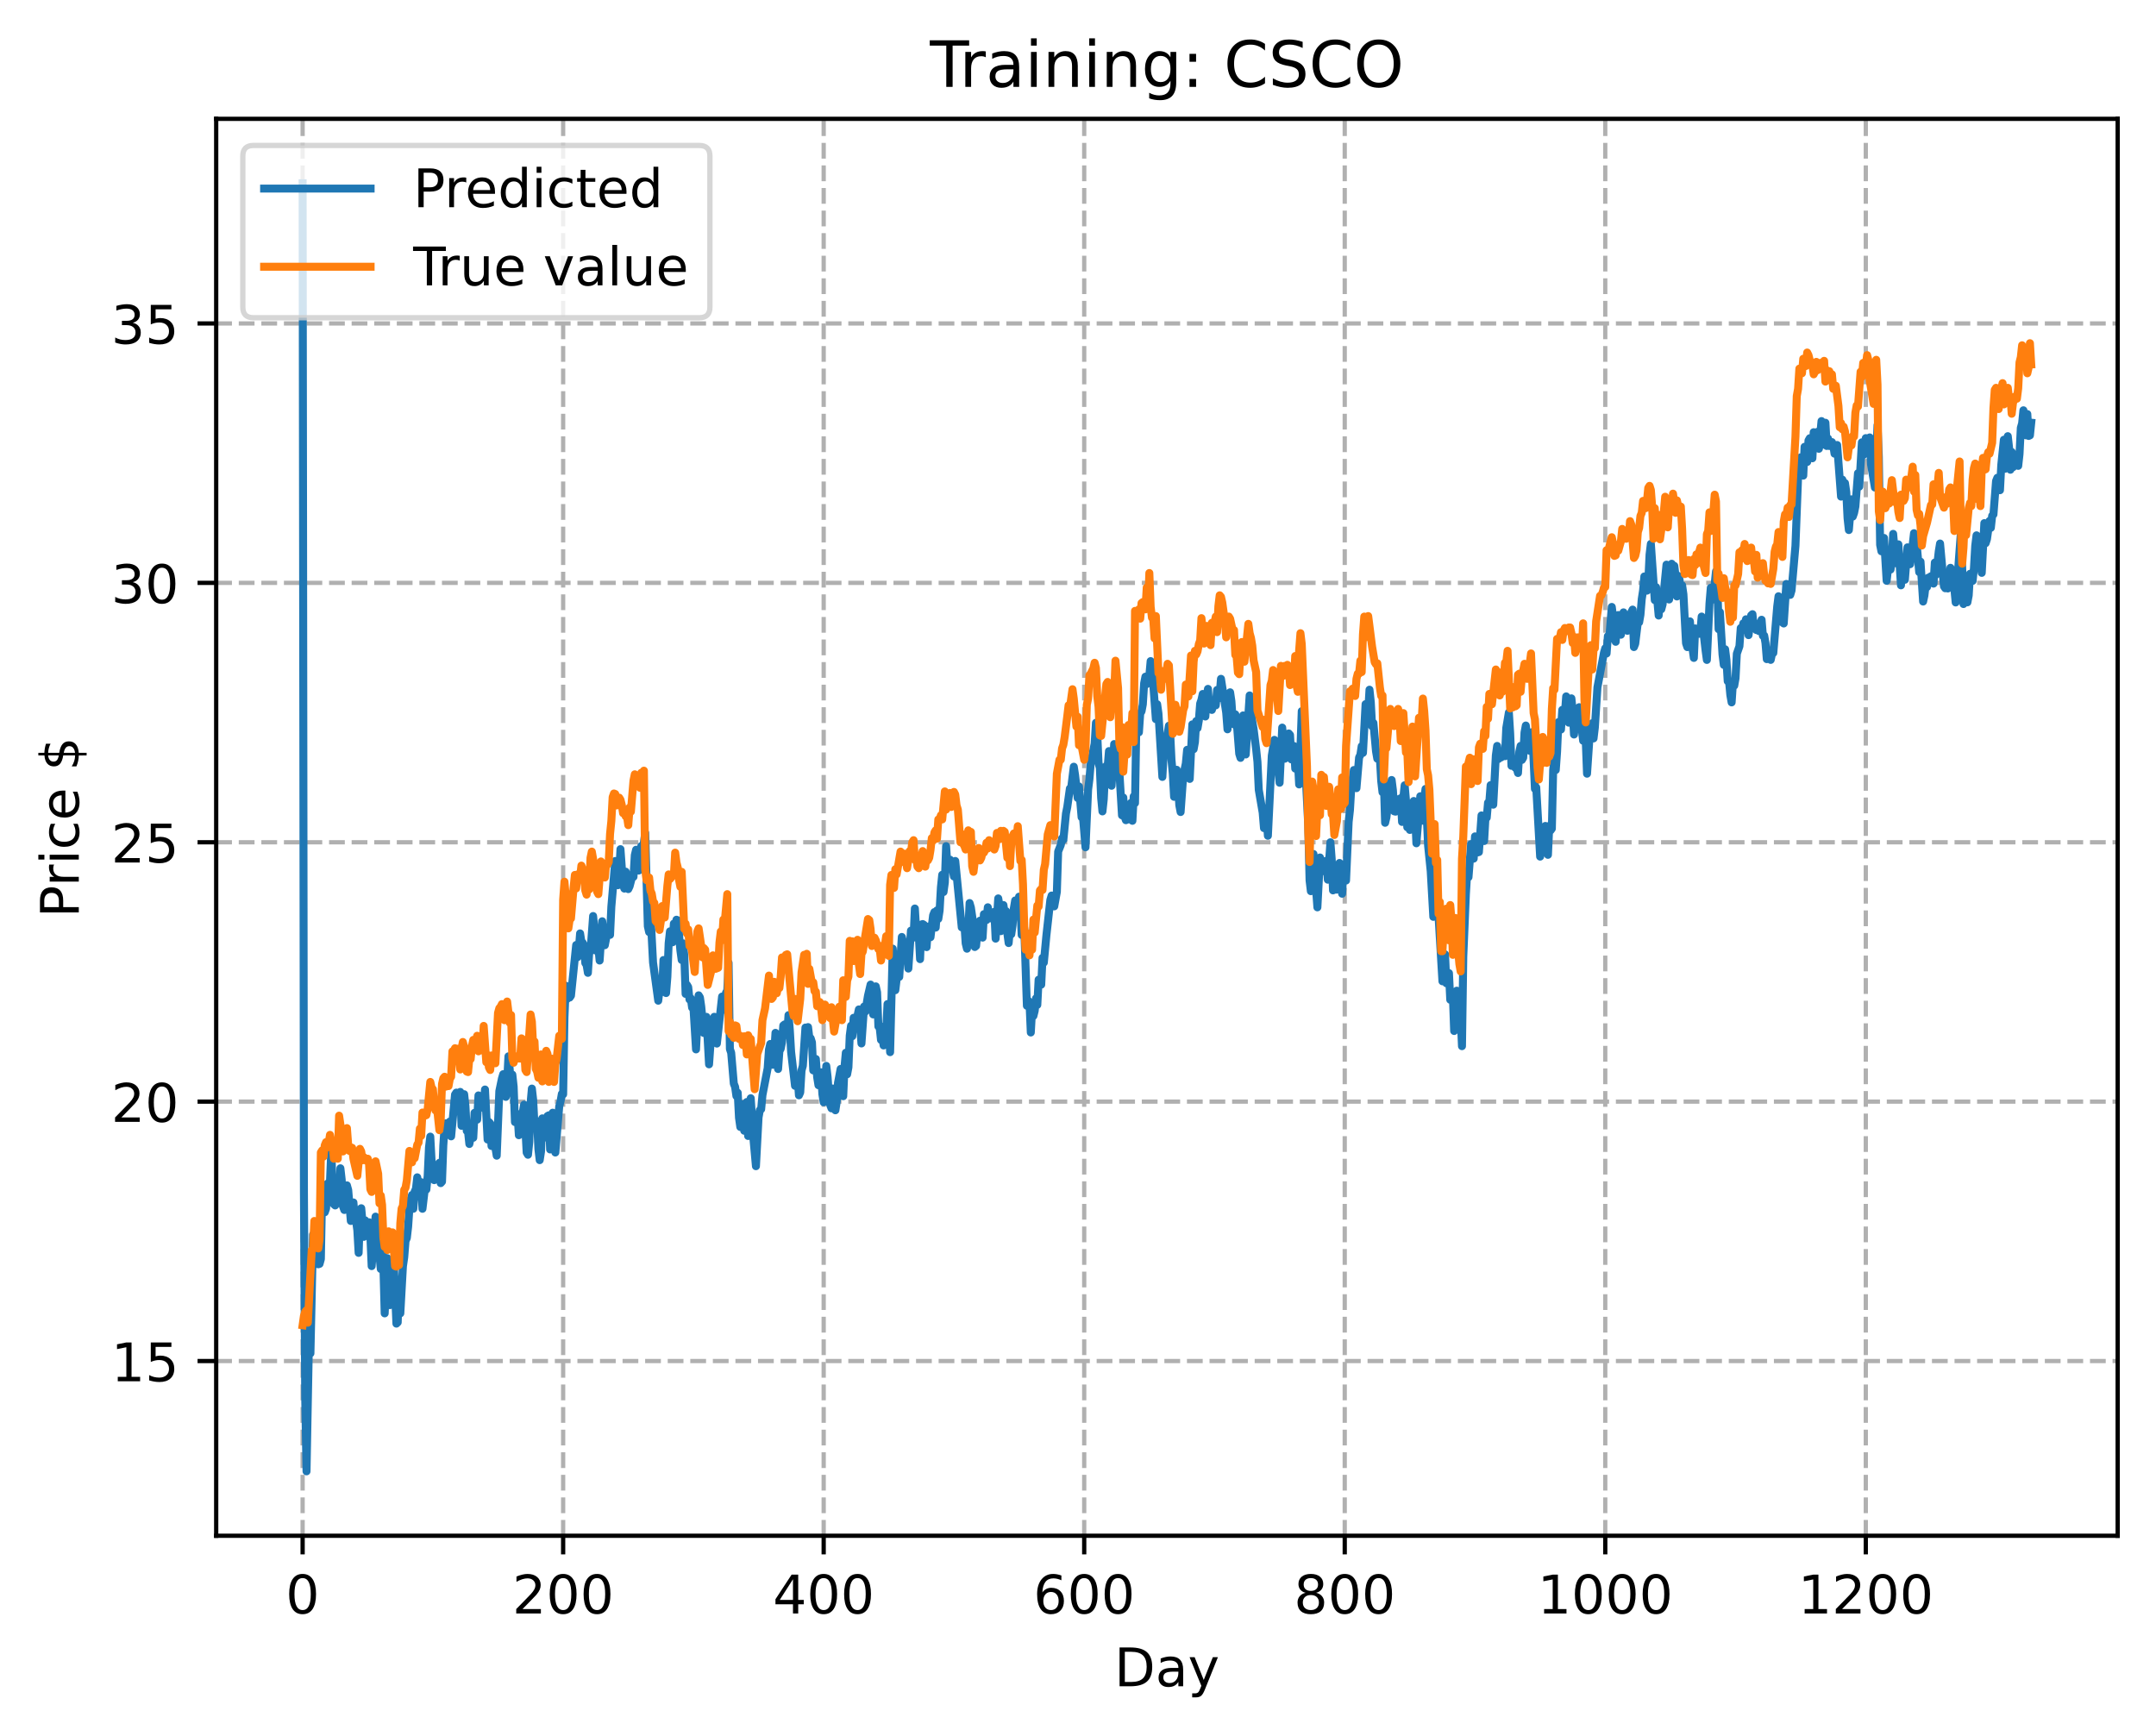 <?xml version="1.0" encoding="utf-8" standalone="no"?>
<!DOCTYPE svg PUBLIC "-//W3C//DTD SVG 1.1//EN"
  "http://www.w3.org/Graphics/SVG/1.1/DTD/svg11.dtd">
<!-- Created with matplotlib (https://matplotlib.org/) -->
<svg height="325.986pt" version="1.1" viewBox="0 0 404.923 325.986" width="404.923pt" xmlns="http://www.w3.org/2000/svg" xmlns:xlink="http://www.w3.org/1999/xlink">
 <defs>
  <style type="text/css">
*{stroke-linecap:butt;stroke-linejoin:round;}
  </style>
 </defs>
 <g id="figure_1">
  <g id="patch_1">
   <path d="M 0 325.986 
L 404.923 325.986 
L 404.923 0 
L 0 0 
z
" style="fill:#ffffff;"/>
  </g>
  <g id="axes_1">
   <g id="patch_2">
    <path d="M 40.603 288.43 
L 397.723 288.43 
L 397.723 22.318 
L 40.603 22.318 
z
" style="fill:#ffffff;"/>
   </g>
   <g id="matplotlib.axis_1">
    <g id="xtick_1">
     <g id="line2d_1">
      <path clip-path="url(#pac1634ec62)" d="M 56.836 288.43 
L 56.836 22.318 
" style="fill:none;stroke:#b0b0b0;stroke-dasharray:2.96,1.28;stroke-dashoffset:0;stroke-width:0.8;"/>
     </g>
     <g id="line2d_2">
      <defs>
       <path d="M 0 0 
L 0 3.5 
" id="m9b4a8dedd4" style="stroke:#000000;stroke-width:0.8;"/>
      </defs>
      <g>
       <use style="stroke:#000000;stroke-width:0.8;" x="56.836" xlink:href="#m9b4a8dedd4" y="288.43"/>
      </g>
     </g>
     <g id="text_1">
      <!-- 0 -->
      <defs>
       <path d="M 31.781 66.406 
Q 24.172 66.406 20.328 58.906 
Q 16.5 51.422 16.5 36.375 
Q 16.5 21.391 20.328 13.891 
Q 24.172 6.391 31.781 6.391 
Q 39.453 6.391 43.281 13.891 
Q 47.125 21.391 47.125 36.375 
Q 47.125 51.422 43.281 58.906 
Q 39.453 66.406 31.781 66.406 
z
M 31.781 74.219 
Q 44.047 74.219 50.516 64.516 
Q 56.984 54.828 56.984 36.375 
Q 56.984 17.969 50.516 8.266 
Q 44.047 -1.422 31.781 -1.422 
Q 19.531 -1.422 13.062 8.266 
Q 6.594 17.969 6.594 36.375 
Q 6.594 54.828 13.062 64.516 
Q 19.531 74.219 31.781 74.219 
z
" id="DejaVuSans-48"/>
      </defs>
      <g transform="translate(53.655 303.029)scale(0.1 -0.1)">
       <use xlink:href="#DejaVuSans-48"/>
      </g>
     </g>
    </g>
    <g id="xtick_2">
     <g id="line2d_3">
      <path clip-path="url(#pac1634ec62)" d="M 105.766 288.43 
L 105.766 22.318 
" style="fill:none;stroke:#b0b0b0;stroke-dasharray:2.96,1.28;stroke-dashoffset:0;stroke-width:0.8;"/>
     </g>
     <g id="line2d_4">
      <g>
       <use style="stroke:#000000;stroke-width:0.8;" x="105.766" xlink:href="#m9b4a8dedd4" y="288.43"/>
      </g>
     </g>
     <g id="text_2">
      <!-- 200 -->
      <defs>
       <path d="M 19.188 8.297 
L 53.609 8.297 
L 53.609 0 
L 7.328 0 
L 7.328 8.297 
Q 12.938 14.109 22.625 23.891 
Q 32.328 33.688 34.812 36.531 
Q 39.547 41.844 41.422 45.531 
Q 43.312 49.219 43.312 52.781 
Q 43.312 58.594 39.234 62.25 
Q 35.156 65.922 28.609 65.922 
Q 23.969 65.922 18.812 64.312 
Q 13.672 62.703 7.812 59.422 
L 7.812 69.391 
Q 13.766 71.781 18.938 73 
Q 24.125 74.219 28.422 74.219 
Q 39.75 74.219 46.484 68.547 
Q 53.219 62.891 53.219 53.422 
Q 53.219 48.922 51.531 44.891 
Q 49.859 40.875 45.406 35.406 
Q 44.188 33.984 37.641 27.219 
Q 31.109 20.453 19.188 8.297 
z
" id="DejaVuSans-50"/>
      </defs>
      <g transform="translate(96.223 303.029)scale(0.1 -0.1)">
       <use xlink:href="#DejaVuSans-50"/>
       <use x="63.623" xlink:href="#DejaVuSans-48"/>
       <use x="127.246" xlink:href="#DejaVuSans-48"/>
      </g>
     </g>
    </g>
    <g id="xtick_3">
     <g id="line2d_5">
      <path clip-path="url(#pac1634ec62)" d="M 154.697 288.43 
L 154.697 22.318 
" style="fill:none;stroke:#b0b0b0;stroke-dasharray:2.96,1.28;stroke-dashoffset:0;stroke-width:0.8;"/>
     </g>
     <g id="line2d_6">
      <g>
       <use style="stroke:#000000;stroke-width:0.8;" x="154.697" xlink:href="#m9b4a8dedd4" y="288.43"/>
      </g>
     </g>
     <g id="text_3">
      <!-- 400 -->
      <defs>
       <path d="M 37.797 64.312 
L 12.891 25.391 
L 37.797 25.391 
z
M 35.203 72.906 
L 47.609 72.906 
L 47.609 25.391 
L 58.016 25.391 
L 58.016 17.188 
L 47.609 17.188 
L 47.609 0 
L 37.797 0 
L 37.797 17.188 
L 4.891 17.188 
L 4.891 26.703 
z
" id="DejaVuSans-52"/>
      </defs>
      <g transform="translate(145.153 303.029)scale(0.1 -0.1)">
       <use xlink:href="#DejaVuSans-52"/>
       <use x="63.623" xlink:href="#DejaVuSans-48"/>
       <use x="127.246" xlink:href="#DejaVuSans-48"/>
      </g>
     </g>
    </g>
    <g id="xtick_4">
     <g id="line2d_7">
      <path clip-path="url(#pac1634ec62)" d="M 203.628 288.43 
L 203.628 22.318 
" style="fill:none;stroke:#b0b0b0;stroke-dasharray:2.96,1.28;stroke-dashoffset:0;stroke-width:0.8;"/>
     </g>
     <g id="line2d_8">
      <g>
       <use style="stroke:#000000;stroke-width:0.8;" x="203.628" xlink:href="#m9b4a8dedd4" y="288.43"/>
      </g>
     </g>
     <g id="text_4">
      <!-- 600 -->
      <defs>
       <path d="M 33.016 40.375 
Q 26.375 40.375 22.484 35.828 
Q 18.609 31.297 18.609 23.391 
Q 18.609 15.531 22.484 10.953 
Q 26.375 6.391 33.016 6.391 
Q 39.656 6.391 43.531 10.953 
Q 47.406 15.531 47.406 23.391 
Q 47.406 31.297 43.531 35.828 
Q 39.656 40.375 33.016 40.375 
z
M 52.594 71.297 
L 52.594 62.312 
Q 48.875 64.062 45.094 64.984 
Q 41.312 65.922 37.594 65.922 
Q 27.828 65.922 22.672 59.328 
Q 17.531 52.734 16.797 39.406 
Q 19.672 43.656 24.016 45.922 
Q 28.375 48.188 33.594 48.188 
Q 44.578 48.188 50.953 41.516 
Q 57.328 34.859 57.328 23.391 
Q 57.328 12.156 50.688 5.359 
Q 44.047 -1.422 33.016 -1.422 
Q 20.359 -1.422 13.672 8.266 
Q 6.984 17.969 6.984 36.375 
Q 6.984 53.656 15.188 63.938 
Q 23.391 74.219 37.203 74.219 
Q 40.922 74.219 44.703 73.484 
Q 48.484 72.75 52.594 71.297 
z
" id="DejaVuSans-54"/>
      </defs>
      <g transform="translate(194.084 303.029)scale(0.1 -0.1)">
       <use xlink:href="#DejaVuSans-54"/>
       <use x="63.623" xlink:href="#DejaVuSans-48"/>
       <use x="127.246" xlink:href="#DejaVuSans-48"/>
      </g>
     </g>
    </g>
    <g id="xtick_5">
     <g id="line2d_9">
      <path clip-path="url(#pac1634ec62)" d="M 252.558 288.43 
L 252.558 22.318 
" style="fill:none;stroke:#b0b0b0;stroke-dasharray:2.96,1.28;stroke-dashoffset:0;stroke-width:0.8;"/>
     </g>
     <g id="line2d_10">
      <g>
       <use style="stroke:#000000;stroke-width:0.8;" x="252.558" xlink:href="#m9b4a8dedd4" y="288.43"/>
      </g>
     </g>
     <g id="text_5">
      <!-- 800 -->
      <defs>
       <path d="M 31.781 34.625 
Q 24.75 34.625 20.719 30.859 
Q 16.703 27.094 16.703 20.516 
Q 16.703 13.922 20.719 10.156 
Q 24.75 6.391 31.781 6.391 
Q 38.812 6.391 42.859 10.172 
Q 46.922 13.969 46.922 20.516 
Q 46.922 27.094 42.891 30.859 
Q 38.875 34.625 31.781 34.625 
z
M 21.922 38.812 
Q 15.578 40.375 12.031 44.719 
Q 8.5 49.078 8.5 55.328 
Q 8.5 64.062 14.719 69.141 
Q 20.953 74.219 31.781 74.219 
Q 42.672 74.219 48.875 69.141 
Q 55.078 64.062 55.078 55.328 
Q 55.078 49.078 51.531 44.719 
Q 48 40.375 41.703 38.812 
Q 48.828 37.156 52.797 32.312 
Q 56.781 27.484 56.781 20.516 
Q 56.781 9.906 50.312 4.234 
Q 43.844 -1.422 31.781 -1.422 
Q 19.734 -1.422 13.25 4.234 
Q 6.781 9.906 6.781 20.516 
Q 6.781 27.484 10.781 32.312 
Q 14.797 37.156 21.922 38.812 
z
M 18.312 54.391 
Q 18.312 48.734 21.844 45.562 
Q 25.391 42.391 31.781 42.391 
Q 38.141 42.391 41.719 45.562 
Q 45.312 48.734 45.312 54.391 
Q 45.312 60.062 41.719 63.234 
Q 38.141 66.406 31.781 66.406 
Q 25.391 66.406 21.844 63.234 
Q 18.312 60.062 18.312 54.391 
z
" id="DejaVuSans-56"/>
      </defs>
      <g transform="translate(243.015 303.029)scale(0.1 -0.1)">
       <use xlink:href="#DejaVuSans-56"/>
       <use x="63.623" xlink:href="#DejaVuSans-48"/>
       <use x="127.246" xlink:href="#DejaVuSans-48"/>
      </g>
     </g>
    </g>
    <g id="xtick_6">
     <g id="line2d_11">
      <path clip-path="url(#pac1634ec62)" d="M 301.489 288.43 
L 301.489 22.318 
" style="fill:none;stroke:#b0b0b0;stroke-dasharray:2.96,1.28;stroke-dashoffset:0;stroke-width:0.8;"/>
     </g>
     <g id="line2d_12">
      <g>
       <use style="stroke:#000000;stroke-width:0.8;" x="301.489" xlink:href="#m9b4a8dedd4" y="288.43"/>
      </g>
     </g>
     <g id="text_6">
      <!-- 1000 -->
      <defs>
       <path d="M 12.406 8.297 
L 28.516 8.297 
L 28.516 63.922 
L 10.984 60.406 
L 10.984 69.391 
L 28.422 72.906 
L 38.281 72.906 
L 38.281 8.297 
L 54.391 8.297 
L 54.391 0 
L 12.406 0 
z
" id="DejaVuSans-49"/>
      </defs>
      <g transform="translate(288.764 303.029)scale(0.1 -0.1)">
       <use xlink:href="#DejaVuSans-49"/>
       <use x="63.623" xlink:href="#DejaVuSans-48"/>
       <use x="127.246" xlink:href="#DejaVuSans-48"/>
       <use x="190.869" xlink:href="#DejaVuSans-48"/>
      </g>
     </g>
    </g>
    <g id="xtick_7">
     <g id="line2d_13">
      <path clip-path="url(#pac1634ec62)" d="M 350.419 288.43 
L 350.419 22.318 
" style="fill:none;stroke:#b0b0b0;stroke-dasharray:2.96,1.28;stroke-dashoffset:0;stroke-width:0.8;"/>
     </g>
     <g id="line2d_14">
      <g>
       <use style="stroke:#000000;stroke-width:0.8;" x="350.419" xlink:href="#m9b4a8dedd4" y="288.43"/>
      </g>
     </g>
     <g id="text_7">
      <!-- 1200 -->
      <g transform="translate(337.694 303.029)scale(0.1 -0.1)">
       <use xlink:href="#DejaVuSans-49"/>
       <use x="63.623" xlink:href="#DejaVuSans-50"/>
       <use x="127.246" xlink:href="#DejaVuSans-48"/>
       <use x="190.869" xlink:href="#DejaVuSans-48"/>
      </g>
     </g>
    </g>
    <g id="text_8">
     <!-- Day -->
     <defs>
      <path d="M 19.672 64.797 
L 19.672 8.109 
L 31.594 8.109 
Q 46.688 8.109 53.688 14.938 
Q 60.688 21.781 60.688 36.531 
Q 60.688 51.172 53.688 57.984 
Q 46.688 64.797 31.594 64.797 
z
M 9.812 72.906 
L 30.078 72.906 
Q 51.266 72.906 61.172 64.094 
Q 71.094 55.281 71.094 36.531 
Q 71.094 17.672 61.125 8.828 
Q 51.172 0 30.078 0 
L 9.812 0 
z
" id="DejaVuSans-68"/>
      <path d="M 34.281 27.484 
Q 23.391 27.484 19.188 25 
Q 14.984 22.516 14.984 16.5 
Q 14.984 11.719 18.141 8.906 
Q 21.297 6.109 26.703 6.109 
Q 34.188 6.109 38.703 11.406 
Q 43.219 16.703 43.219 25.484 
L 43.219 27.484 
z
M 52.203 31.203 
L 52.203 0 
L 43.219 0 
L 43.219 8.297 
Q 40.141 3.328 35.547 0.953 
Q 30.953 -1.422 24.312 -1.422 
Q 15.922 -1.422 10.953 3.297 
Q 6 8.016 6 15.922 
Q 6 25.141 12.172 29.828 
Q 18.359 34.516 30.609 34.516 
L 43.219 34.516 
L 43.219 35.406 
Q 43.219 41.609 39.141 45 
Q 35.062 48.391 27.688 48.391 
Q 23 48.391 18.547 47.266 
Q 14.109 46.141 10.016 43.891 
L 10.016 52.203 
Q 14.938 54.109 19.578 55.047 
Q 24.219 56 28.609 56 
Q 40.484 56 46.344 49.844 
Q 52.203 43.703 52.203 31.203 
z
" id="DejaVuSans-97"/>
      <path d="M 32.172 -5.078 
Q 28.375 -14.844 24.75 -17.812 
Q 21.141 -20.797 15.094 -20.797 
L 7.906 -20.797 
L 7.906 -13.281 
L 13.188 -13.281 
Q 16.891 -13.281 18.938 -11.516 
Q 21 -9.766 23.484 -3.219 
L 25.094 0.875 
L 2.984 54.688 
L 12.5 54.688 
L 29.594 11.922 
L 46.688 54.688 
L 56.203 54.688 
z
" id="DejaVuSans-121"/>
     </defs>
     <g transform="translate(209.29 316.707)scale(0.1 -0.1)">
      <use xlink:href="#DejaVuSans-68"/>
      <use x="77.002" xlink:href="#DejaVuSans-97"/>
      <use x="138.281" xlink:href="#DejaVuSans-121"/>
     </g>
    </g>
   </g>
   <g id="matplotlib.axis_2">
    <g id="ytick_1">
     <g id="line2d_15">
      <path clip-path="url(#pac1634ec62)" d="M 40.603 255.62 
L 397.723 255.62 
" style="fill:none;stroke:#b0b0b0;stroke-dasharray:2.96,1.28;stroke-dashoffset:0;stroke-width:0.8;"/>
     </g>
     <g id="line2d_16">
      <defs>
       <path d="M 0 0 
L -3.5 0 
" id="me71914125e" style="stroke:#000000;stroke-width:0.8;"/>
      </defs>
      <g>
       <use style="stroke:#000000;stroke-width:0.8;" x="40.603" xlink:href="#me71914125e" y="255.62"/>
      </g>
     </g>
     <g id="text_9">
      <!-- 15 -->
      <defs>
       <path d="M 10.797 72.906 
L 49.516 72.906 
L 49.516 64.594 
L 19.828 64.594 
L 19.828 46.734 
Q 21.969 47.469 24.109 47.828 
Q 26.266 48.188 28.422 48.188 
Q 40.625 48.188 47.75 41.5 
Q 54.891 34.812 54.891 23.391 
Q 54.891 11.625 47.562 5.094 
Q 40.234 -1.422 26.906 -1.422 
Q 22.312 -1.422 17.547 -0.641 
Q 12.797 0.141 7.719 1.703 
L 7.719 11.625 
Q 12.109 9.234 16.797 8.062 
Q 21.484 6.891 26.703 6.891 
Q 35.156 6.891 40.078 11.328 
Q 45.016 15.766 45.016 23.391 
Q 45.016 31 40.078 35.438 
Q 35.156 39.891 26.703 39.891 
Q 22.75 39.891 18.812 39.016 
Q 14.891 38.141 10.797 36.281 
z
" id="DejaVuSans-53"/>
      </defs>
      <g transform="translate(20.878 259.42)scale(0.1 -0.1)">
       <use xlink:href="#DejaVuSans-49"/>
       <use x="63.623" xlink:href="#DejaVuSans-53"/>
      </g>
     </g>
    </g>
    <g id="ytick_2">
     <g id="line2d_17">
      <path clip-path="url(#pac1634ec62)" d="M 40.603 206.904 
L 397.723 206.904 
" style="fill:none;stroke:#b0b0b0;stroke-dasharray:2.96,1.28;stroke-dashoffset:0;stroke-width:0.8;"/>
     </g>
     <g id="line2d_18">
      <g>
       <use style="stroke:#000000;stroke-width:0.8;" x="40.603" xlink:href="#me71914125e" y="206.904"/>
      </g>
     </g>
     <g id="text_10">
      <!-- 20 -->
      <g transform="translate(20.878 210.703)scale(0.1 -0.1)">
       <use xlink:href="#DejaVuSans-50"/>
       <use x="63.623" xlink:href="#DejaVuSans-48"/>
      </g>
     </g>
    </g>
    <g id="ytick_3">
     <g id="line2d_19">
      <path clip-path="url(#pac1634ec62)" d="M 40.603 158.187 
L 397.723 158.187 
" style="fill:none;stroke:#b0b0b0;stroke-dasharray:2.96,1.28;stroke-dashoffset:0;stroke-width:0.8;"/>
     </g>
     <g id="line2d_20">
      <g>
       <use style="stroke:#000000;stroke-width:0.8;" x="40.603" xlink:href="#me71914125e" y="158.187"/>
      </g>
     </g>
     <g id="text_11">
      <!-- 25 -->
      <g transform="translate(20.878 161.987)scale(0.1 -0.1)">
       <use xlink:href="#DejaVuSans-50"/>
       <use x="63.623" xlink:href="#DejaVuSans-53"/>
      </g>
     </g>
    </g>
    <g id="ytick_4">
     <g id="line2d_21">
      <path clip-path="url(#pac1634ec62)" d="M 40.603 109.471 
L 397.723 109.471 
" style="fill:none;stroke:#b0b0b0;stroke-dasharray:2.96,1.28;stroke-dashoffset:0;stroke-width:0.8;"/>
     </g>
     <g id="line2d_22">
      <g>
       <use style="stroke:#000000;stroke-width:0.8;" x="40.603" xlink:href="#me71914125e" y="109.471"/>
      </g>
     </g>
     <g id="text_12">
      <!-- 30 -->
      <defs>
       <path d="M 40.578 39.312 
Q 47.656 37.797 51.625 33 
Q 55.609 28.219 55.609 21.188 
Q 55.609 10.406 48.188 4.484 
Q 40.766 -1.422 27.094 -1.422 
Q 22.516 -1.422 17.656 -0.516 
Q 12.797 0.391 7.625 2.203 
L 7.625 11.719 
Q 11.719 9.328 16.594 8.109 
Q 21.484 6.891 26.812 6.891 
Q 36.078 6.891 40.938 10.547 
Q 45.797 14.203 45.797 21.188 
Q 45.797 27.641 41.281 31.266 
Q 36.766 34.906 28.719 34.906 
L 20.219 34.906 
L 20.219 43.016 
L 29.109 43.016 
Q 36.375 43.016 40.234 45.922 
Q 44.094 48.828 44.094 54.297 
Q 44.094 59.906 40.109 62.906 
Q 36.141 65.922 28.719 65.922 
Q 24.656 65.922 20.016 65.031 
Q 15.375 64.156 9.812 62.312 
L 9.812 71.094 
Q 15.438 72.656 20.344 73.438 
Q 25.25 74.219 29.594 74.219 
Q 40.828 74.219 47.359 69.109 
Q 53.906 64.016 53.906 55.328 
Q 53.906 49.266 50.438 45.094 
Q 46.969 40.922 40.578 39.312 
z
" id="DejaVuSans-51"/>
      </defs>
      <g transform="translate(20.878 113.27)scale(0.1 -0.1)">
       <use xlink:href="#DejaVuSans-51"/>
       <use x="63.623" xlink:href="#DejaVuSans-48"/>
      </g>
     </g>
    </g>
    <g id="ytick_5">
     <g id="line2d_23">
      <path clip-path="url(#pac1634ec62)" d="M 40.603 60.754 
L 397.723 60.754 
" style="fill:none;stroke:#b0b0b0;stroke-dasharray:2.96,1.28;stroke-dashoffset:0;stroke-width:0.8;"/>
     </g>
     <g id="line2d_24">
      <g>
       <use style="stroke:#000000;stroke-width:0.8;" x="40.603" xlink:href="#me71914125e" y="60.754"/>
      </g>
     </g>
     <g id="text_13">
      <!-- 35 -->
      <g transform="translate(20.878 64.554)scale(0.1 -0.1)">
       <use xlink:href="#DejaVuSans-51"/>
       <use x="63.623" xlink:href="#DejaVuSans-53"/>
      </g>
     </g>
    </g>
    <g id="text_14">
     <!-- Price $ -->
     <defs>
      <path d="M 19.672 64.797 
L 19.672 37.406 
L 32.078 37.406 
Q 38.969 37.406 42.719 40.969 
Q 46.484 44.531 46.484 51.125 
Q 46.484 57.672 42.719 61.234 
Q 38.969 64.797 32.078 64.797 
z
M 9.812 72.906 
L 32.078 72.906 
Q 44.344 72.906 50.609 67.359 
Q 56.891 61.812 56.891 51.125 
Q 56.891 40.328 50.609 34.812 
Q 44.344 29.297 32.078 29.297 
L 19.672 29.297 
L 19.672 0 
L 9.812 0 
z
" id="DejaVuSans-80"/>
      <path d="M 41.109 46.297 
Q 39.594 47.172 37.812 47.578 
Q 36.031 48 33.891 48 
Q 26.266 48 22.188 43.047 
Q 18.109 38.094 18.109 28.812 
L 18.109 0 
L 9.078 0 
L 9.078 54.688 
L 18.109 54.688 
L 18.109 46.188 
Q 20.953 51.172 25.484 53.578 
Q 30.031 56 36.531 56 
Q 37.453 56 38.578 55.875 
Q 39.703 55.766 41.062 55.516 
z
" id="DejaVuSans-114"/>
      <path d="M 9.422 54.688 
L 18.406 54.688 
L 18.406 0 
L 9.422 0 
z
M 9.422 75.984 
L 18.406 75.984 
L 18.406 64.594 
L 9.422 64.594 
z
" id="DejaVuSans-105"/>
      <path d="M 48.781 52.594 
L 48.781 44.188 
Q 44.969 46.297 41.141 47.344 
Q 37.312 48.391 33.406 48.391 
Q 24.656 48.391 19.812 42.844 
Q 14.984 37.312 14.984 27.297 
Q 14.984 17.281 19.812 11.734 
Q 24.656 6.203 33.406 6.203 
Q 37.312 6.203 41.141 7.25 
Q 44.969 8.297 48.781 10.406 
L 48.781 2.094 
Q 45.016 0.344 40.984 -0.531 
Q 36.969 -1.422 32.422 -1.422 
Q 20.062 -1.422 12.781 6.344 
Q 5.516 14.109 5.516 27.297 
Q 5.516 40.672 12.859 48.328 
Q 20.219 56 33.016 56 
Q 37.156 56 41.109 55.141 
Q 45.062 54.297 48.781 52.594 
z
" id="DejaVuSans-99"/>
      <path d="M 56.203 29.594 
L 56.203 25.203 
L 14.891 25.203 
Q 15.484 15.922 20.484 11.062 
Q 25.484 6.203 34.422 6.203 
Q 39.594 6.203 44.453 7.469 
Q 49.312 8.734 54.109 11.281 
L 54.109 2.781 
Q 49.266 0.734 44.188 -0.344 
Q 39.109 -1.422 33.891 -1.422 
Q 20.797 -1.422 13.156 6.188 
Q 5.516 13.812 5.516 26.812 
Q 5.516 40.234 12.766 48.109 
Q 20.016 56 32.328 56 
Q 43.359 56 49.781 48.891 
Q 56.203 41.797 56.203 29.594 
z
M 47.219 32.234 
Q 47.125 39.594 43.094 43.984 
Q 39.062 48.391 32.422 48.391 
Q 24.906 48.391 20.391 44.141 
Q 15.875 39.891 15.188 32.172 
z
" id="DejaVuSans-101"/>
      <path id="DejaVuSans-32"/>
      <path d="M 33.797 -14.703 
L 28.906 -14.703 
L 28.859 0 
Q 23.734 0.094 18.609 1.188 
Q 13.484 2.297 8.297 4.5 
L 8.297 13.281 
Q 13.281 10.156 18.375 8.562 
Q 23.484 6.984 28.906 6.938 
L 28.906 29.203 
Q 18.109 30.953 13.203 35.156 
Q 8.297 39.359 8.297 46.688 
Q 8.297 54.641 13.625 59.219 
Q 18.953 63.812 28.906 64.5 
L 28.906 75.984 
L 33.797 75.984 
L 33.797 64.656 
Q 38.328 64.453 42.578 63.688 
Q 46.828 62.938 50.875 61.625 
L 50.875 53.078 
Q 46.828 55.125 42.547 56.25 
Q 38.281 57.375 33.797 57.562 
L 33.797 36.719 
Q 44.875 35.016 50.094 30.609 
Q 55.328 26.219 55.328 18.609 
Q 55.328 10.359 49.781 5.594 
Q 44.234 0.828 33.797 0.094 
z
M 28.906 37.594 
L 28.906 57.625 
Q 23.25 56.984 20.266 54.391 
Q 17.281 51.812 17.281 47.516 
Q 17.281 43.312 20.031 40.969 
Q 22.797 38.625 28.906 37.594 
z
M 33.797 28.219 
L 33.797 7.078 
Q 39.984 7.906 43.141 10.594 
Q 46.297 13.281 46.297 17.672 
Q 46.297 21.969 43.281 24.5 
Q 40.281 27.047 33.797 28.219 
z
" id="DejaVuSans-36"/>
     </defs>
     <g transform="translate(14.798 172.342)rotate(-90)scale(0.1 -0.1)">
      <use xlink:href="#DejaVuSans-80"/>
      <use x="58.553" xlink:href="#DejaVuSans-114"/>
      <use x="99.666" xlink:href="#DejaVuSans-105"/>
      <use x="127.449" xlink:href="#DejaVuSans-99"/>
      <use x="182.43" xlink:href="#DejaVuSans-101"/>
      <use x="243.953" xlink:href="#DejaVuSans-32"/>
      <use x="275.74" xlink:href="#DejaVuSans-36"/>
     </g>
    </g>
   </g>
   <g id="line2d_25">
    <path clip-path="url(#pac1634ec62)" d="M 56.836 34.414 
L 57.081 223.766 
L 57.325 262.691 
L 57.57 276.334 
L 58.059 249.988 
L 58.304 254.177 
L 58.793 231.879 
L 59.038 234.271 
L 59.527 235.506 
L 59.772 237.448 
L 60.016 237.368 
L 60.261 236.475 
L 60.506 223.422 
L 60.75 223.424 
L 60.995 227.683 
L 61.24 226.989 
L 61.484 222.306 
L 61.729 222.976 
L 61.974 221.955 
L 62.218 216.073 
L 62.463 222.671 
L 62.708 226.185 
L 62.952 226.395 
L 63.197 222.189 
L 63.441 221.925 
L 63.686 225.949 
L 63.931 219.419 
L 64.175 221.562 
L 64.42 226.579 
L 64.665 227.247 
L 65.154 222.623 
L 65.399 223.504 
L 65.888 229.313 
L 66.133 226.21 
L 66.377 225.838 
L 66.622 228.708 
L 66.867 229.3 
L 67.111 231.036 
L 67.356 235.306 
L 67.601 228.091 
L 67.845 226.923 
L 68.335 232.297 
L 68.579 229.199 
L 68.824 229.607 
L 69.069 230.722 
L 69.313 229.558 
L 69.558 232.114 
L 69.802 237.787 
L 70.536 228.499 
L 70.781 229.642 
L 71.27 235.781 
L 71.515 238.332 
L 71.76 232.26 
L 72.004 237.676 
L 72.249 246.667 
L 72.738 236.297 
L 72.983 243.445 
L 73.228 245.116 
L 73.472 243.628 
L 73.717 241.267 
L 73.962 237.386 
L 74.451 248.593 
L 74.696 248.354 
L 74.94 240.377 
L 75.185 246.665 
L 75.674 237.826 
L 75.919 236.127 
L 76.163 233.076 
L 76.408 232.509 
L 76.653 230.382 
L 76.897 226.802 
L 77.142 225.198 
L 77.387 224.43 
L 77.631 227.02 
L 77.876 223.803 
L 78.121 223.273 
L 78.365 221.115 
L 78.61 222.401 
L 78.855 224.781 
L 79.099 222.025 
L 79.344 227.025 
L 79.833 222.891 
L 80.078 223.407 
L 80.323 220.845 
L 80.567 215.504 
L 80.812 213.474 
L 81.056 218.008 
L 81.546 221.648 
L 81.79 219.619 
L 82.035 220.058 
L 82.28 220.117 
L 82.524 218.393 
L 82.769 222.205 
L 83.014 221.93 
L 83.258 215.158 
L 83.503 211.488 
L 83.748 210.967 
L 83.992 211.678 
L 84.237 213.056 
L 84.482 210.643 
L 84.726 213.423 
L 85.46 205.573 
L 85.705 205.208 
L 85.95 207.245 
L 86.439 205.077 
L 86.684 211.442 
L 86.928 207.113 
L 87.173 205.507 
L 87.417 207.731 
L 87.662 212.396 
L 87.907 212.556 
L 88.151 214.856 
L 88.641 212.465 
L 88.885 213.688 
L 89.13 208.995 
L 89.375 210.113 
L 89.619 210.283 
L 89.864 205.734 
L 90.109 207.408 
L 90.353 207.059 
L 90.843 208.11 
L 91.087 204.627 
L 91.577 214.018 
L 91.821 210.718 
L 92.066 210.988 
L 92.311 215.235 
L 92.555 211.475 
L 92.8 211.545 
L 93.044 215.562 
L 93.289 217.053 
L 93.778 204.932 
L 94.268 202.569 
L 94.512 201.745 
L 94.757 202.839 
L 95.002 206.007 
L 95.246 203.165 
L 95.491 198.393 
L 95.736 200.927 
L 95.98 205.256 
L 96.225 201.829 
L 96.47 204.065 
L 96.714 210.738 
L 96.959 209.638 
L 97.204 209.232 
L 97.448 213.207 
L 97.693 210.699 
L 98.182 208.9 
L 98.427 207.471 
L 98.916 216.47 
L 99.161 216.879 
L 99.405 214.462 
L 99.65 207.162 
L 99.895 204.451 
L 100.139 206.59 
L 100.384 211.411 
L 100.629 210.537 
L 100.873 210.603 
L 101.118 215.81 
L 101.363 217.889 
L 101.607 216.279 
L 101.852 210.044 
L 102.097 213.733 
L 102.341 213.23 
L 102.586 210.695 
L 102.831 209.603 
L 103.075 209.47 
L 103.32 215.881 
L 103.809 208.981 
L 104.054 209.801 
L 104.299 216.457 
L 105.032 207.769 
L 105.277 206.85 
L 105.522 205.448 
L 105.766 205.528 
L 106.011 191.155 
L 106.256 185.125 
L 106.5 187.623 
L 106.745 186.387 
L 106.99 187.355 
L 107.234 186.997 
L 108.213 177.482 
L 108.458 179.77 
L 108.702 178.425 
L 108.947 175.308 
L 109.192 176.908 
L 109.436 177.049 
L 109.681 177.521 
L 109.926 180.871 
L 110.17 181.234 
L 110.415 182.712 
L 110.66 178.884 
L 110.904 178.661 
L 111.393 172.045 
L 111.638 174.402 
L 111.883 178.522 
L 112.127 175.411 
L 112.617 180.402 
L 113.106 173.027 
L 113.595 177.525 
L 114.085 174.952 
L 114.329 174.626 
L 114.574 175.582 
L 114.819 170.292 
L 115.553 161.707 
L 116.042 166.255 
L 116.287 164.143 
L 116.531 159.486 
L 117.02 166.218 
L 117.265 166.889 
L 117.51 163.712 
L 117.754 164.521 
L 117.999 166.984 
L 118.244 166.462 
L 118.733 164.597 
L 118.978 164.689 
L 119.222 160.612 
L 119.467 159.592 
L 119.712 160.96 
L 119.956 163.504 
L 120.201 159.777 
L 120.446 158.891 
L 120.69 159.315 
L 120.935 158.18 
L 121.18 156.428 
L 121.669 173.955 
L 121.914 175.059 
L 122.158 171.347 
L 122.648 180.763 
L 123.626 187.945 
L 123.871 185.851 
L 124.115 185.274 
L 124.36 186.313 
L 124.605 180.307 
L 124.849 182.238 
L 125.094 186.507 
L 125.339 183.473 
L 125.583 177.131 
L 125.828 174.918 
L 126.317 176.971 
L 126.562 173.459 
L 126.807 174.38 
L 127.051 172.737 
L 127.296 172.844 
L 127.785 178.509 
L 128.03 180.297 
L 128.275 177.165 
L 128.519 179.437 
L 128.764 186.668 
L 129.008 184.962 
L 129.253 185.385 
L 129.498 187.718 
L 129.742 187.492 
L 129.987 189.246 
L 130.232 189.165 
L 130.721 197.088 
L 131.21 186.935 
L 131.455 187.328 
L 131.7 189.034 
L 132.189 194.011 
L 132.678 190.981 
L 133.168 199.895 
L 133.657 193.012 
L 133.902 193.17 
L 134.146 190.97 
L 134.391 192.744 
L 134.636 195.997 
L 135.614 187.17 
L 136.103 189.644 
L 136.348 186.471 
L 136.593 186.02 
L 136.837 180.84 
L 137.082 197.015 
L 137.327 197.732 
L 137.816 203.514 
L 138.061 204.136 
L 138.305 205.845 
L 138.55 205.233 
L 138.795 209.942 
L 139.039 211.661 
L 139.529 207.409 
L 139.773 212.368 
L 140.018 208.581 
L 140.263 206.971 
L 140.507 213.352 
L 140.752 207.895 
L 140.996 206.263 
L 141.486 213.638 
L 141.975 219.026 
L 142.464 209.868 
L 142.709 208.491 
L 142.954 208.325 
L 143.198 205.678 
L 144.177 200.627 
L 144.422 197.129 
L 144.666 196.07 
L 144.911 197.444 
L 145.156 199.978 
L 145.4 197.842 
L 145.645 193.983 
L 146.134 200.771 
L 146.379 197.42 
L 146.624 196.968 
L 146.868 195.73 
L 147.113 192.599 
L 147.357 192.402 
L 147.602 193.898 
L 147.847 194.404 
L 148.091 190.656 
L 148.336 193.415 
L 148.581 197.568 
L 149.315 203.931 
L 149.559 202.301 
L 149.804 202.349 
L 150.049 205.712 
L 150.293 205.166 
L 150.538 201.053 
L 150.783 200.173 
L 151.272 192.989 
L 151.517 193.089 
L 151.761 192.903 
L 152.006 194.925 
L 152.251 194.999 
L 152.495 195.772 
L 152.74 201.035 
L 152.984 199.26 
L 153.229 198.894 
L 153.474 202.312 
L 153.718 203.82 
L 154.208 201.396 
L 154.452 205.495 
L 154.697 207.018 
L 154.942 204.733 
L 155.186 200.188 
L 155.431 202.261 
L 155.676 205.697 
L 155.92 207.533 
L 156.165 208.163 
L 156.41 204.437 
L 156.654 204.474 
L 156.899 208.524 
L 157.144 206.938 
L 157.388 203.373 
L 157.878 200.766 
L 158.122 202.263 
L 158.367 205.882 
L 158.612 200.332 
L 158.856 197.717 
L 159.101 201.765 
L 159.345 200.453 
L 159.59 194.518 
L 159.835 192.652 
L 160.079 194.611 
L 160.324 191.152 
L 160.813 191.859 
L 161.303 189.586 
L 161.792 195.974 
L 162.281 189.048 
L 162.526 189.998 
L 163.015 187.012 
L 163.505 184.918 
L 163.749 188.74 
L 163.994 190.522 
L 164.239 188.463 
L 164.483 185.253 
L 164.728 186.364 
L 164.972 192.781 
L 165.217 192.994 
L 165.462 195.31 
L 165.706 194.544 
L 165.951 196.35 
L 166.196 192.676 
L 166.44 193.61 
L 166.685 188.571 
L 166.93 191.003 
L 167.174 197.606 
L 167.664 178.166 
L 167.908 181.223 
L 168.153 185.972 
L 168.642 181.895 
L 168.887 183.481 
L 169.376 175.975 
L 169.621 176.947 
L 169.866 180.199 
L 170.11 179.531 
L 170.355 178.113 
L 170.6 181.907 
L 171.089 174.789 
L 171.333 175.221 
L 171.578 176.096 
L 171.823 170.632 
L 172.067 174.646 
L 172.312 174.384 
L 172.557 175.64 
L 172.801 180.137 
L 173.046 173.639 
L 173.291 173.55 
L 173.535 173.697 
L 173.78 175.019 
L 174.025 177.885 
L 174.269 174.466 
L 174.514 173.985 
L 174.759 176.021 
L 175.248 171.911 
L 175.493 171.304 
L 175.737 174.212 
L 175.982 170.983 
L 176.227 172.573 
L 176.471 171 
L 176.716 166.643 
L 176.96 164.294 
L 177.205 167.536 
L 177.45 165.745 
L 177.694 158.912 
L 177.939 162.741 
L 178.184 162.842 
L 178.428 161.462 
L 178.673 162.919 
L 178.918 163.243 
L 179.162 164.616 
L 179.407 161.702 
L 180.63 174.173 
L 180.875 174.25 
L 181.12 173.506 
L 181.364 177.178 
L 181.609 178.179 
L 181.854 174.864 
L 182.098 169.604 
L 182.343 170.44 
L 182.832 173.787 
L 183.077 177.859 
L 183.321 177.656 
L 183.566 175.096 
L 184.055 172.916 
L 184.545 176.097 
L 184.789 171.691 
L 185.034 172.656 
L 185.279 172.789 
L 185.523 170.397 
L 185.768 171.878 
L 186.013 172.474 
L 186.747 171.251 
L 186.991 176.287 
L 187.481 168.732 
L 187.725 170.164 
L 187.97 174.881 
L 188.459 169.983 
L 188.704 171.725 
L 188.948 171.118 
L 189.193 175.292 
L 189.438 177.118 
L 189.682 174.451 
L 189.927 175.468 
L 190.172 173.793 
L 190.416 170.573 
L 190.661 169.12 
L 190.906 171.259 
L 191.15 171.457 
L 191.395 168.405 
L 191.64 170.221 
L 191.884 175.6 
L 192.129 172.629 
L 192.374 174.48 
L 192.863 188.899 
L 193.108 187.929 
L 193.352 188.281 
L 193.597 193.914 
L 193.842 189.549 
L 194.086 190.817 
L 194.331 189.834 
L 194.575 187.509 
L 194.82 188.73 
L 195.065 183.995 
L 195.309 184.651 
L 195.554 184.935 
L 195.799 179.894 
L 196.043 180.788 
L 196.533 175.622 
L 197.267 169.016 
L 197.511 168.196 
L 197.756 169.539 
L 198.001 170.226 
L 198.49 167.509 
L 198.735 159.937 
L 199.224 158.713 
L 199.469 157.448 
L 199.713 157.726 
L 200.203 152.78 
L 200.447 151.57 
L 200.936 148.092 
L 201.181 147.963 
L 201.67 144.001 
L 201.915 145.586 
L 202.404 149.875 
L 202.649 147.708 
L 203.138 153.489 
L 203.383 153.292 
L 203.872 159.131 
L 204.362 148.279 
L 204.606 146.353 
L 204.851 143.378 
L 205.585 139.687 
L 205.83 135.751 
L 206.074 137.816 
L 206.319 143.303 
L 206.563 144.235 
L 206.808 149.847 
L 207.053 152.393 
L 207.297 150.126 
L 207.542 145.01 
L 207.787 143.834 
L 208.031 144.066 
L 208.276 141.064 
L 208.521 143.532 
L 208.765 147.575 
L 209.255 139.746 
L 209.499 142.966 
L 209.744 141.083 
L 209.989 140.947 
L 210.723 153.129 
L 210.967 149.787 
L 211.212 153.371 
L 211.457 154.045 
L 211.701 151.318 
L 211.946 153.898 
L 212.435 150.778 
L 212.68 154.156 
L 212.924 149.57 
L 213.169 150.831 
L 213.414 136.205 
L 213.658 135.071 
L 213.903 137.536 
L 214.148 133.984 
L 214.392 133.603 
L 214.637 132.272 
L 214.882 128.34 
L 215.126 127.089 
L 215.371 128.487 
L 215.616 126.895 
L 215.86 126.884 
L 216.105 124.164 
L 216.35 125.206 
L 217.084 135.069 
L 217.328 132.264 
L 217.573 134.022 
L 218.307 145.914 
L 218.551 141.666 
L 218.796 141.814 
L 219.041 141.146 
L 219.285 137.82 
L 219.53 136.301 
L 219.775 137.685 
L 220.019 142.722 
L 220.264 145.321 
L 220.509 149.653 
L 220.753 148.876 
L 220.998 144.577 
L 221.243 147.277 
L 221.487 151.235 
L 221.732 152.507 
L 222.221 145.688 
L 222.711 143.404 
L 222.955 140.825 
L 223.2 142.493 
L 223.445 146.289 
L 223.934 136.048 
L 224.179 140.706 
L 224.423 139.356 
L 224.668 135.434 
L 224.912 136.754 
L 225.157 135.302 
L 225.402 132.147 
L 225.646 131.442 
L 225.891 130.337 
L 226.38 134.568 
L 226.625 130.848 
L 226.87 129.38 
L 227.114 132.931 
L 227.359 132.811 
L 227.604 133.33 
L 228.093 131.637 
L 228.338 132.477 
L 228.582 129.583 
L 228.827 131.189 
L 229.072 130.392 
L 229.316 127.493 
L 230.295 133.827 
L 230.539 136.974 
L 231.029 130.025 
L 231.273 131.701 
L 231.518 135.268 
L 231.763 136.063 
L 232.007 134.164 
L 232.252 135.325 
L 232.741 141.563 
L 232.986 142.34 
L 233.231 140.14 
L 233.475 134.365 
L 233.72 137.164 
L 233.965 141.7 
L 234.699 130.613 
L 234.943 132.058 
L 235.188 135.445 
L 235.433 136.855 
L 235.922 140.751 
L 236.167 143.097 
L 236.411 148.332 
L 237.145 152.623 
L 237.39 155.53 
L 237.634 153.283 
L 237.879 153.491 
L 238.124 156.967 
L 238.858 141.919 
L 239.347 138.956 
L 239.592 140.74 
L 239.836 143.431 
L 240.081 144.491 
L 240.326 147.01 
L 240.815 136.653 
L 241.304 142.497 
L 241.549 138.232 
L 241.794 139.935 
L 242.038 137.753 
L 242.283 138.038 
L 242.527 142.615 
L 242.772 140.965 
L 243.017 140.109 
L 243.261 144.353 
L 243.506 141.611 
L 243.751 142.819 
L 243.995 147.328 
L 244.485 133.561 
L 244.729 136.428 
L 244.974 142.55 
L 245.219 145.571 
L 245.708 155.036 
L 245.953 165.344 
L 246.197 167.375 
L 246.687 160.39 
L 247.421 170.41 
L 247.91 161.049 
L 248.155 163.714 
L 248.399 162.434 
L 248.644 161.792 
L 249.133 161.666 
L 249.378 165.217 
L 249.867 158.189 
L 250.112 161.392 
L 250.356 167.223 
L 250.601 165.316 
L 250.846 167.088 
L 251.09 167.071 
L 251.335 165.946 
L 251.58 162.076 
L 252.069 167.853 
L 252.314 163.21 
L 252.558 163.857 
L 252.803 165.376 
L 253.292 154.345 
L 253.537 152.144 
L 253.782 147.995 
L 254.271 144.621 
L 254.515 145.157 
L 254.76 148.026 
L 255.249 142.274 
L 255.494 141.777 
L 255.739 140.149 
L 255.983 141.398 
L 256.473 132.244 
L 256.717 135.165 
L 256.962 133.675 
L 257.207 129.535 
L 257.451 131.89 
L 257.696 136.399 
L 257.941 135.776 
L 258.43 141.091 
L 258.675 142.493 
L 258.919 141.315 
L 259.164 142.511 
L 259.409 146.705 
L 259.653 148.797 
L 259.898 146.706 
L 260.143 154.529 
L 260.387 153.495 
L 260.632 151.39 
L 261.121 149.297 
L 261.366 146.497 
L 261.61 148.445 
L 261.855 152.38 
L 262.1 152.437 
L 262.344 150.12 
L 262.589 150.124 
L 262.834 151.264 
L 263.078 149.904 
L 263.323 154.369 
L 263.568 149.79 
L 263.812 147.486 
L 264.057 150.309 
L 264.302 155.367 
L 264.546 153.323 
L 264.791 155.872 
L 265.036 155.771 
L 265.28 151.088 
L 265.525 150.437 
L 265.77 152.726 
L 266.014 158.379 
L 266.748 149.545 
L 266.993 151.221 
L 267.237 154.139 
L 267.482 150.036 
L 267.727 148.17 
L 268.216 158.823 
L 268.705 163.614 
L 269.195 172.193 
L 269.439 170.752 
L 269.684 166.179 
L 269.929 171.209 
L 270.173 172.039 
L 270.907 184.296 
L 271.152 183.709 
L 271.397 179.229 
L 271.641 184.666 
L 271.886 184.551 
L 272.131 182.762 
L 272.375 187.769 
L 272.62 186.369 
L 272.864 186.934 
L 273.109 193.634 
L 273.598 186.066 
L 273.843 189.642 
L 274.088 189.706 
L 274.332 190.992 
L 274.577 196.484 
L 274.822 179.684 
L 275.311 167.931 
L 275.556 163.877 
L 275.8 164.75 
L 276.29 158.535 
L 276.534 161.279 
L 276.779 161.261 
L 277.024 157.085 
L 277.268 159.282 
L 277.513 160.1 
L 277.758 160.027 
L 278.247 153.147 
L 278.736 157.956 
L 278.981 153.683 
L 279.225 153.578 
L 279.47 150.757 
L 279.715 150.595 
L 279.959 147.455 
L 280.204 147.562 
L 280.449 151.129 
L 280.938 141.875 
L 281.183 140.095 
L 281.427 142.552 
L 281.672 141.817 
L 281.917 142.258 
L 282.161 141.579 
L 282.406 141.723 
L 282.651 142.021 
L 282.895 136.733 
L 283.385 133.82 
L 283.629 137.724 
L 283.874 143.829 
L 284.118 142.996 
L 284.363 143.854 
L 284.608 144.216 
L 284.852 144.227 
L 285.097 145.179 
L 285.342 141.214 
L 285.586 140.088 
L 285.831 142.721 
L 286.076 142.295 
L 286.32 137.585 
L 286.565 136.266 
L 287.054 140.182 
L 287.299 141.011 
L 287.788 137.495 
L 288.278 148.161 
L 288.522 147.882 
L 289.256 160.882 
L 289.501 158.144 
L 289.746 158.261 
L 289.99 155.495 
L 290.235 155.125 
L 290.724 160.546 
L 290.969 155.109 
L 291.213 155.972 
L 291.458 155.632 
L 291.703 144.654 
L 291.947 142.366 
L 292.192 144.615 
L 292.437 141.177 
L 292.681 135.627 
L 293.171 137.014 
L 293.415 133.319 
L 293.66 134.791 
L 293.905 134.056 
L 294.149 130.792 
L 294.394 132.589 
L 294.639 135.729 
L 295.128 131.159 
L 295.373 133.552 
L 295.617 137.952 
L 295.862 134.846 
L 296.106 136.773 
L 296.351 136.101 
L 296.596 132.819 
L 297.33 139.123 
L 297.574 132.642 
L 298.064 145.309 
L 298.553 138.09 
L 298.798 138.144 
L 299.042 135.833 
L 299.287 138.685 
L 299.532 136.63 
L 300.021 129.075 
L 301.244 122.594 
L 301.489 121.759 
L 301.734 122.738 
L 301.978 119.47 
L 302.223 120.048 
L 302.712 113.991 
L 303.201 117.71 
L 303.446 120.539 
L 303.691 116.462 
L 303.935 115.513 
L 304.18 118.327 
L 304.425 119.21 
L 304.669 116.07 
L 304.914 115.01 
L 305.159 115.754 
L 305.403 118.365 
L 305.648 118.471 
L 305.893 115.48 
L 306.137 116.073 
L 306.382 114.986 
L 306.627 114.491 
L 306.871 121.526 
L 307.116 120.901 
L 307.605 116.887 
L 307.85 116.875 
L 308.094 115.474 
L 308.339 112.522 
L 308.584 110.941 
L 308.828 108.265 
L 309.073 108.738 
L 309.318 110.934 
L 309.562 109.282 
L 309.807 104.152 
L 310.052 102.144 
L 310.786 112.716 
L 311.03 110.271 
L 311.52 115.605 
L 311.764 111.58 
L 312.009 114.434 
L 312.254 113.532 
L 312.988 106.047 
L 313.232 108.595 
L 313.477 112.593 
L 313.966 105.882 
L 314.211 108.941 
L 314.455 106.278 
L 314.7 108.228 
L 314.945 112.024 
L 315.189 108.153 
L 315.434 108.82 
L 315.679 111.438 
L 315.923 109.922 
L 316.168 111.635 
L 316.657 120.809 
L 316.902 121.537 
L 317.147 117.871 
L 317.391 116.701 
L 317.636 120.088 
L 318.125 123.564 
L 318.37 118.025 
L 318.615 118.246 
L 318.859 118.3 
L 319.104 119.039 
L 319.349 118.645 
L 319.593 115.799 
L 320.327 122.151 
L 320.572 123.944 
L 321.061 113.331 
L 321.306 110.395 
L 321.55 112.652 
L 321.795 112.033 
L 322.284 107.31 
L 322.529 109.376 
L 322.774 118.169 
L 323.018 114.959 
L 323.508 122.919 
L 323.752 124.879 
L 323.997 121.942 
L 324.242 123.948 
L 324.486 127.94 
L 324.731 127.895 
L 324.976 130.53 
L 325.22 131.918 
L 325.465 128.193 
L 325.71 128.779 
L 325.954 127.38 
L 326.199 122.77 
L 326.688 121.371 
L 326.933 117.954 
L 327.177 118.423 
L 327.422 117.065 
L 327.667 118.018 
L 327.911 116.31 
L 328.156 116.641 
L 328.401 119.286 
L 328.89 115.573 
L 329.135 115.354 
L 329.379 117.964 
L 329.624 118.005 
L 329.869 118.332 
L 330.113 117.12 
L 330.358 118.524 
L 330.603 117.922 
L 330.847 116.4 
L 331.092 119.406 
L 331.337 119.371 
L 331.581 120.769 
L 331.826 123.795 
L 332.07 122.45 
L 332.315 122.862 
L 332.56 123.935 
L 332.804 122.777 
L 333.049 122.642 
L 333.783 113.902 
L 334.028 111.983 
L 334.272 112.206 
L 334.762 116.894 
L 335.006 117.097 
L 335.496 109.672 
L 335.985 111.552 
L 336.23 111.73 
L 336.474 110.903 
L 337.208 102.506 
L 337.698 89.715 
L 337.942 88.974 
L 338.187 85.891 
L 338.431 88.851 
L 338.676 89.328 
L 338.921 83.916 
L 339.41 86.765 
L 339.655 82.735 
L 339.899 82.303 
L 340.389 86.068 
L 340.633 81.173 
L 340.878 83.208 
L 341.123 84.152 
L 341.367 81.1 
L 341.612 84.289 
L 342.101 79.086 
L 342.346 83.507 
L 342.591 80.143 
L 342.835 79.395 
L 343.08 83.757 
L 343.325 82.359 
L 343.569 83.762 
L 343.814 83.658 
L 344.058 83.031 
L 344.303 83.632 
L 344.548 85.205 
L 344.792 83.993 
L 345.037 83.578 
L 345.771 93.268 
L 346.016 90.081 
L 346.26 90.803 
L 346.505 90.72 
L 346.75 92.384 
L 346.994 97.326 
L 347.239 99.549 
L 347.728 93.782 
L 347.973 97.021 
L 348.218 96.332 
L 348.462 95.126 
L 348.952 88.875 
L 349.196 91.395 
L 349.686 83.073 
L 349.93 85.485 
L 350.175 84.918 
L 350.419 82.285 
L 350.664 83.95 
L 350.909 82.62 
L 351.153 82.157 
L 351.398 87.198 
L 352.132 91.566 
L 352.621 79.857 
L 352.866 85.783 
L 353.111 102.327 
L 353.355 103.542 
L 353.6 101.437 
L 353.845 101.036 
L 354.334 109.081 
L 354.823 104.735 
L 355.068 106.969 
L 355.313 105.246 
L 355.557 100.268 
L 356.046 105.78 
L 356.536 102.234 
L 357.025 109.932 
L 357.27 104.718 
L 357.514 107.513 
L 357.759 108.89 
L 358.248 102.798 
L 358.493 105.769 
L 358.738 105.966 
L 358.982 103.532 
L 359.227 102.288 
L 359.472 100.144 
L 359.716 103.951 
L 359.961 102.056 
L 360.45 107.454 
L 360.695 105.486 
L 361.184 112.977 
L 361.429 111.829 
L 361.674 109.779 
L 361.918 110.249 
L 362.163 108.49 
L 362.407 109.076 
L 362.652 108.228 
L 363.141 109.609 
L 363.386 105.651 
L 363.631 107.919 
L 364.12 103.566 
L 364.365 102.082 
L 365.099 110.125 
L 365.343 110.483 
L 365.588 108.669 
L 365.833 110.523 
L 366.077 110.198 
L 366.322 106.641 
L 366.567 107.148 
L 367.056 110.624 
L 367.301 113.149 
L 368.279 99.995 
L 368.768 113.444 
L 369.013 112.32 
L 369.258 109.468 
L 369.502 113.125 
L 369.747 111.819 
L 369.992 107.765 
L 370.236 108.077 
L 370.481 109.101 
L 370.726 106.796 
L 370.97 102.532 
L 371.215 100.542 
L 371.46 105.205 
L 371.704 105.68 
L 371.949 104.993 
L 372.194 107.59 
L 372.683 98.248 
L 372.928 102.019 
L 373.172 101.268 
L 373.662 97.827 
L 373.906 99.136 
L 374.151 96.874 
L 374.395 96.619 
L 374.885 90.331 
L 375.129 89.733 
L 375.619 92.067 
L 375.863 87.343 
L 376.353 82.59 
L 376.597 88.037 
L 377.087 81.921 
L 377.331 84.122 
L 377.576 88.221 
L 377.821 84.88 
L 378.065 87.745 
L 378.31 87.215 
L 378.555 85.414 
L 378.799 85.805 
L 379.044 87.496 
L 379.289 85.286 
L 379.533 80.36 
L 379.778 79.515 
L 380.022 77.06 
L 380.512 81.76 
L 380.756 77.767 
L 381.001 81.877 
L 381.246 81.769 
L 381.49 79.39 
L 381.49 79.39 
" style="fill:none;stroke:#1f77b4;stroke-linecap:square;stroke-width:1.5;"/>
   </g>
   <g id="line2d_26">
    <path clip-path="url(#pac1634ec62)" d="M 56.836 248.897 
L 57.081 247.144 
L 57.325 246.364 
L 57.57 246.072 
L 57.814 248.41 
L 58.304 239.154 
L 58.548 234.77 
L 58.793 234.575 
L 59.038 229.313 
L 59.772 234.477 
L 60.016 232.724 
L 60.261 216.452 
L 60.506 216.063 
L 60.75 217.232 
L 60.995 215.088 
L 61.24 214.504 
L 61.484 215.478 
L 61.729 214.698 
L 61.974 213.14 
L 62.218 214.504 
L 62.463 214.698 
L 62.708 217.621 
L 62.952 215.868 
L 63.441 217.621 
L 63.686 209.535 
L 63.931 211.191 
L 64.175 215.186 
L 64.42 216.257 
L 64.665 215.868 
L 64.909 213.14 
L 65.154 211.873 
L 65.399 215.088 
L 65.643 216.16 
L 65.888 215.478 
L 66.133 215.575 
L 66.377 217.621 
L 67.111 220.837 
L 67.601 215.77 
L 67.845 216.257 
L 68.09 217.914 
L 68.335 217.329 
L 68.824 218.011 
L 69.069 217.621 
L 69.313 218.596 
L 69.558 223.37 
L 69.802 223.857 
L 70.292 221.032 
L 70.536 218.109 
L 71.026 220.447 
L 71.27 226.001 
L 71.515 224.539 
L 71.76 226.293 
L 72.004 232.431 
L 72.249 234.185 
L 72.494 233.308 
L 72.738 234.77 
L 72.983 231.262 
L 73.228 232.724 
L 73.472 232.236 
L 73.717 231.457 
L 74.206 237.79 
L 74.451 237.888 
L 74.696 237.498 
L 74.94 237.595 
L 75.185 229.703 
L 75.429 226.975 
L 75.674 226.488 
L 75.919 223.467 
L 76.163 223.078 
L 76.408 221.714 
L 76.897 216.16 
L 77.387 218.303 
L 77.631 216.55 
L 77.876 217.524 
L 78.365 214.991 
L 78.61 214.601 
L 78.855 211.97 
L 79.099 213.334 
L 79.344 208.95 
L 79.589 209.047 
L 79.833 209.535 
L 80.078 209.437 
L 80.323 208.268 
L 80.812 203.201 
L 81.056 204.273 
L 81.301 204.565 
L 81.546 207.294 
L 81.79 208.56 
L 82.035 207.683 
L 82.524 212.263 
L 82.769 210.314 
L 83.014 203.591 
L 83.258 202.519 
L 83.503 202.227 
L 83.748 204.078 
L 83.992 203.883 
L 84.237 203.981 
L 84.482 202.617 
L 84.726 202.227 
L 84.971 197.453 
L 85.216 197.355 
L 85.46 196.868 
L 85.705 197.648 
L 85.95 196.966 
L 86.194 198.427 
L 86.439 200.863 
L 86.684 196.966 
L 86.928 195.699 
L 87.173 196.576 
L 87.662 201.253 
L 87.907 201.35 
L 88.151 198.817 
L 88.396 198.914 
L 88.641 196.381 
L 88.885 195.309 
L 89.13 196.284 
L 89.375 195.602 
L 89.619 194.53 
L 89.864 197.453 
L 90.109 195.796 
L 90.353 197.258 
L 90.598 197.258 
L 90.843 192.679 
L 91.332 199.499 
L 91.577 198.135 
L 91.821 200.473 
L 92.066 200.96 
L 92.311 198.232 
L 92.8 198.817 
L 93.044 199.694 
L 93.534 190.243 
L 93.778 189.366 
L 94.023 189.074 
L 94.268 188.586 
L 94.757 191.607 
L 95.002 191.412 
L 95.246 188.099 
L 95.736 192.094 
L 95.98 190.633 
L 96.225 198.719 
L 96.47 199.596 
L 96.714 198.622 
L 97.204 198.817 
L 97.448 198.232 
L 97.693 198.817 
L 97.938 195.017 
L 98.182 195.212 
L 98.427 196.771 
L 98.672 200.96 
L 98.916 201.35 
L 99.65 190.535 
L 99.895 191.899 
L 100.139 196.673 
L 100.384 195.602 
L 100.629 200.766 
L 100.873 201.253 
L 101.118 202.422 
L 101.363 201.155 
L 101.607 198.037 
L 101.852 203.104 
L 102.097 200.668 
L 102.341 200.376 
L 102.586 197.355 
L 102.831 197.94 
L 103.075 203.201 
L 103.32 199.791 
L 103.565 198.817 
L 103.809 199.012 
L 104.054 203.201 
L 104.299 199.889 
L 104.543 198.817 
L 105.032 194.53 
L 105.277 194.53 
L 105.522 195.114 
L 105.766 169.002 
L 106.011 165.592 
L 106.256 168.418 
L 106.5 167.833 
L 106.745 174.361 
L 106.99 172.705 
L 107.234 172.51 
L 107.724 166.761 
L 107.968 164.326 
L 108.213 166.859 
L 108.458 164.228 
L 108.702 164.423 
L 108.947 164.813 
L 109.192 162.572 
L 109.436 163.156 
L 109.681 164.423 
L 109.926 167.249 
L 110.17 168.028 
L 110.415 164.52 
L 110.66 167.054 
L 110.904 161.11 
L 111.149 159.941 
L 111.393 161.305 
L 111.638 163.741 
L 111.883 163.254 
L 112.127 167.443 
L 112.372 167.931 
L 112.861 161.792 
L 113.106 164.618 
L 113.351 164.618 
L 113.595 164.813 
L 113.84 162.182 
L 114.085 162.377 
L 114.329 161.89 
L 114.574 156.628 
L 114.819 154.193 
L 115.063 149.711 
L 115.308 149.029 
L 115.553 149.126 
L 115.797 151.27 
L 116.042 151.172 
L 116.287 149.808 
L 116.531 150.198 
L 116.776 151.172 
L 117.02 152.731 
L 117.265 152.439 
L 117.51 153.316 
L 117.754 153.316 
L 117.999 154.972 
L 118.244 151.659 
L 118.488 152.439 
L 118.978 146.593 
L 119.222 145.424 
L 119.712 147.275 
L 119.956 145.911 
L 120.201 147.957 
L 120.446 145.131 
L 120.69 145.326 
L 120.935 144.742 
L 121.18 163.254 
L 121.424 165.3 
L 121.669 165.3 
L 121.914 164.813 
L 122.158 167.249 
L 122.403 167.833 
L 122.648 169.295 
L 122.892 169.587 
L 123.137 172.997 
L 123.381 173.289 
L 123.626 173.289 
L 123.871 174.654 
L 124.115 172.997 
L 124.36 170.172 
L 124.605 170.951 
L 124.849 172.315 
L 125.339 166.372 
L 125.583 164.228 
L 125.828 165.105 
L 126.073 164.813 
L 126.317 164.228 
L 126.562 164.326 
L 126.807 160.136 
L 127.051 161.987 
L 127.296 162.962 
L 127.541 165.3 
L 127.785 166.567 
L 128.03 163.741 
L 128.519 174.459 
L 128.764 173.484 
L 129.008 175.336 
L 129.253 174.556 
L 129.498 177.674 
L 129.742 177.479 
L 129.987 178.746 
L 130.476 182.546 
L 130.721 177.577 
L 130.966 174.946 
L 131.21 174.361 
L 131.7 177.674 
L 131.944 179.817 
L 132.189 178.064 
L 132.434 178.356 
L 132.923 184.981 
L 133.412 183.033 
L 133.657 182.058 
L 133.902 179.428 
L 134.391 181.961 
L 134.88 181.766 
L 135.125 176.992 
L 135.369 174.946 
L 135.614 176.602 
L 135.859 172.705 
L 136.103 173.289 
L 136.593 167.931 
L 136.837 193.653 
L 137.082 191.899 
L 137.327 194.335 
L 137.571 193.068 
L 137.816 194.92 
L 138.061 192.581 
L 138.305 192.679 
L 138.55 194.53 
L 138.795 195.114 
L 139.039 194.53 
L 139.284 194.725 
L 139.529 196.284 
L 139.773 194.627 
L 140.018 194.725 
L 140.263 198.037 
L 140.507 194.432 
L 140.752 195.017 
L 140.996 195.114 
L 141.73 204.565 
L 142.22 197.94 
L 142.954 195.894 
L 143.198 191.607 
L 143.688 189.366 
L 144.422 183.228 
L 144.666 187.417 
L 144.911 187.612 
L 145.156 187.32 
L 145.4 184.397 
L 145.645 184.592 
L 145.89 186.54 
L 146.134 185.274 
L 146.379 185.566 
L 146.624 183.422 
L 146.868 179.817 
L 147.113 179.817 
L 147.357 180.207 
L 147.602 179.33 
L 147.847 179.233 
L 148.825 189.853 
L 149.07 190.827 
L 149.315 187.612 
L 149.559 188.294 
L 149.804 191.802 
L 150.293 187.612 
L 150.538 182.643 
L 151.027 179.33 
L 151.272 180.499 
L 151.517 179.135 
L 151.761 184.787 
L 152.006 181.961 
L 152.495 184.689 
L 152.74 184.494 
L 152.984 186.151 
L 153.229 186.248 
L 153.474 188.976 
L 153.718 188.099 
L 153.963 188.197 
L 154.208 189.366 
L 154.452 191.607 
L 154.697 189.171 
L 154.942 188.684 
L 155.186 189.171 
L 155.431 190.048 
L 155.676 190.438 
L 155.92 191.217 
L 156.165 189.171 
L 156.654 193.75 
L 157.144 191.022 
L 157.388 191.022 
L 157.633 189.074 
L 157.878 190.925 
L 158.122 191.607 
L 158.367 184.105 
L 158.612 184.299 
L 158.856 187.222 
L 159.101 184.202 
L 159.345 183.422 
L 159.59 176.7 
L 159.835 177.771 
L 160.079 176.797 
L 160.324 180.499 
L 161.058 176.505 
L 161.303 181.084 
L 161.547 182.935 
L 161.792 179.135 
L 162.037 178.746 
L 162.526 175.628 
L 163.015 172.607 
L 163.26 172.802 
L 163.505 174.459 
L 163.749 177.674 
L 163.994 177.479 
L 164.239 176.115 
L 164.483 176.602 
L 164.972 178.259 
L 165.217 178.161 
L 165.462 180.402 
L 165.951 177.479 
L 166.196 177.479 
L 166.44 175.823 
L 166.685 179.038 
L 166.93 179.525 
L 167.174 166.177 
L 167.419 164.326 
L 167.664 164.52 
L 167.908 166.761 
L 168.153 163.254 
L 168.398 164.228 
L 169.132 159.941 
L 169.376 161.305 
L 169.621 161.89 
L 169.866 160.331 
L 170.11 161.305 
L 170.355 163.059 
L 170.844 159.844 
L 171.089 160.136 
L 171.333 158.187 
L 171.578 157.798 
L 171.823 161.5 
L 172.067 161.11 
L 172.312 162.767 
L 172.557 163.059 
L 173.291 159.844 
L 173.78 162.767 
L 174.025 160.915 
L 174.269 161.597 
L 174.514 161.11 
L 174.759 159.649 
L 175.003 157.408 
L 175.248 157.895 
L 175.493 156.336 
L 175.737 155.946 
L 175.982 157.505 
L 176.227 153.9 
L 176.471 153.9 
L 176.716 153.121 
L 176.96 153.9 
L 177.45 148.639 
L 177.694 152.049 
L 177.939 149.321 
L 178.184 149.906 
L 178.428 148.931 
L 178.673 151.562 
L 179.162 148.736 
L 179.407 149.224 
L 179.652 151.27 
L 179.896 152.049 
L 180.386 158.187 
L 180.63 156.628 
L 180.875 158.48 
L 181.12 158.869 
L 181.364 159.551 
L 181.854 155.946 
L 182.098 156.726 
L 182.343 156.239 
L 182.588 162.669 
L 182.832 163.741 
L 183.077 161.792 
L 183.321 161.695 
L 183.566 161.013 
L 183.811 159.259 
L 184.055 161.597 
L 184.3 161.11 
L 184.545 160.039 
L 184.789 160.136 
L 185.034 159.649 
L 185.279 158.285 
L 185.523 159.357 
L 185.768 157.798 
L 186.013 159.064 
L 186.257 158.187 
L 186.502 158.675 
L 186.747 159.551 
L 186.991 158.869 
L 187.236 156.434 
L 187.481 156.628 
L 187.725 157.603 
L 187.97 156.044 
L 188.215 156.239 
L 188.459 156.044 
L 188.704 156.239 
L 189.193 161.11 
L 189.438 158.382 
L 189.682 162.669 
L 189.927 158.187 
L 190.172 157.018 
L 190.416 156.531 
L 190.661 157.895 
L 190.906 157.603 
L 191.15 155.167 
L 191.64 161.695 
L 191.884 161.5 
L 192.129 166.079 
L 192.374 174.361 
L 192.618 178.356 
L 192.863 177.187 
L 193.108 178.064 
L 193.352 179.428 
L 193.597 175.238 
L 193.842 178.356 
L 194.086 172.705 
L 194.331 175.141 
L 194.82 170.074 
L 195.065 170.269 
L 195.309 167.249 
L 195.554 166.956 
L 195.799 167.151 
L 196.043 163.351 
L 196.288 162.28 
L 196.777 156.726 
L 197.267 154.972 
L 197.511 156.726 
L 197.756 156.726 
L 198.001 157.116 
L 198.49 145.326 
L 198.979 142.696 
L 199.224 142.696 
L 199.469 140.552 
L 199.713 139.87 
L 199.958 138.408 
L 200.447 134.511 
L 200.692 132.465 
L 200.936 132.952 
L 201.426 129.445 
L 201.67 131.198 
L 202.16 136.46 
L 202.404 134.609 
L 202.649 139.967 
L 202.894 138.798 
L 203.628 142.696 
L 203.872 140.552 
L 204.117 132.368 
L 204.362 131.198 
L 204.606 126.814 
L 204.851 126.522 
L 205.34 125.547 
L 205.585 124.476 
L 205.83 125.45 
L 206.074 130.711 
L 206.319 132.757 
L 206.563 138.116 
L 206.808 138.214 
L 207.787 128.47 
L 208.031 128.081 
L 208.276 129.737 
L 208.521 134.706 
L 209.01 128.275 
L 209.255 130.516 
L 209.499 124.086 
L 209.989 129.25 
L 210.233 139.675 
L 210.478 140.649 
L 210.723 136.557 
L 210.967 144.936 
L 211.457 137.532 
L 211.701 141.721 
L 211.946 136.167 
L 212.191 136.362 
L 212.435 137.532 
L 212.68 133.927 
L 212.924 139.383 
L 213.169 114.732 
L 213.414 115.025 
L 213.658 116.194 
L 213.903 114.44 
L 214.148 116.194 
L 214.392 113.271 
L 214.637 113.076 
L 214.882 113.076 
L 215.126 114.44 
L 215.371 110.348 
L 215.616 114.245 
L 215.86 107.62 
L 216.105 113.953 
L 216.35 115.999 
L 216.594 116.291 
L 216.839 119.896 
L 217.084 115.707 
L 217.573 126.424 
L 217.818 126.619 
L 218.062 129.542 
L 218.307 126.034 
L 218.551 127.496 
L 218.796 127.496 
L 219.041 126.424 
L 219.285 124.67 
L 219.53 124.963 
L 220.264 137.824 
L 220.509 137.434 
L 220.753 132.368 
L 220.998 133.634 
L 221.243 136.265 
L 221.487 137.434 
L 221.732 136.557 
L 222.221 133.342 
L 222.466 132.66 
L 222.711 128.568 
L 222.955 129.152 
L 223.2 130.809 
L 223.689 123.111 
L 223.934 129.834 
L 224.179 124.281 
L 224.423 122.235 
L 224.668 122.917 
L 224.912 122.332 
L 225.157 120.968 
L 225.402 120.286 
L 225.646 116.096 
L 226.136 120.871 
L 226.38 117.948 
L 226.625 117.558 
L 226.87 120.286 
L 227.114 119.506 
L 227.359 121.163 
L 227.604 116.973 
L 227.848 117.168 
L 228.093 116.973 
L 228.338 115.804 
L 228.582 118.727 
L 228.827 113.855 
L 229.072 111.809 
L 229.316 112.102 
L 229.561 113.173 
L 230.05 116.681 
L 230.295 119.701 
L 230.539 116.194 
L 230.784 115.804 
L 231.029 116.194 
L 231.518 118.435 
L 231.763 118.337 
L 232.007 123.014 
L 232.252 123.306 
L 232.497 126.327 
L 232.741 126.619 
L 232.986 122.527 
L 233.231 120.578 
L 233.475 123.696 
L 233.72 124.281 
L 234.454 117.168 
L 234.699 118.922 
L 234.943 119.799 
L 235.188 121.26 
L 235.433 123.988 
L 235.922 126.229 
L 236.167 133.439 
L 237.145 136.557 
L 237.39 135.193 
L 237.634 138.798 
L 237.879 139.578 
L 238.613 128.665 
L 238.858 127.886 
L 239.102 125.84 
L 239.836 130.516 
L 240.081 133.537 
L 240.57 125.06 
L 240.815 126.911 
L 241.06 126.911 
L 241.304 125.06 
L 241.549 126.034 
L 241.794 124.865 
L 242.038 125.45 
L 242.283 128.665 
L 242.527 126.327 
L 243.017 127.496 
L 243.261 123.209 
L 243.506 128.763 
L 243.751 129.932 
L 243.995 122.137 
L 244.24 118.922 
L 244.485 120.968 
L 245.463 143.865 
L 245.708 156.336 
L 245.953 161.89 
L 246.197 151.562 
L 246.442 146.788 
L 246.931 149.613 
L 247.176 157.018 
L 247.421 151.854 
L 247.665 149.418 
L 247.91 153.121 
L 248.155 145.521 
L 248.399 149.029 
L 248.644 145.911 
L 249.133 151.367 
L 249.378 148.639 
L 249.622 147.762 
L 249.867 149.613 
L 250.112 152.926 
L 250.356 152.926 
L 250.601 156.823 
L 251.09 154.193 
L 251.335 148.249 
L 251.58 151.757 
L 251.824 151.952 
L 252.069 146.008 
L 252.314 151.075 
L 252.558 150.782 
L 252.803 140.162 
L 253.537 129.834 
L 253.782 129.834 
L 254.026 129.347 
L 254.271 130.419 
L 254.515 130.711 
L 254.76 127.496 
L 255.005 126.522 
L 255.249 126.522 
L 255.494 124.086 
L 255.739 126.229 
L 255.983 119.117 
L 256.228 115.804 
L 256.473 119.701 
L 256.717 118.727 
L 256.962 115.707 
L 257.696 121.455 
L 258.185 124.378 
L 258.43 124.768 
L 258.675 124.573 
L 259.164 129.152 
L 259.409 130.711 
L 259.653 130.614 
L 259.898 146.398 
L 260.143 140.747 
L 260.387 140.552 
L 260.876 135.096 
L 261.121 133.147 
L 261.61 136.07 
L 261.855 136.362 
L 262.1 135.583 
L 262.344 136.265 
L 262.589 133.147 
L 262.834 134.414 
L 263.078 139.188 
L 263.323 134.024 
L 263.568 133.927 
L 264.057 141.331 
L 264.302 140.942 
L 264.546 146.885 
L 265.28 136.46 
L 265.77 145.813 
L 266.503 134.803 
L 266.748 134.998 
L 266.993 135.68 
L 267.237 131.198 
L 267.482 133.537 
L 267.727 137.142 
L 267.971 144.449 
L 268.216 145.618 
L 268.461 148.347 
L 268.95 160.331 
L 269.195 155.557 
L 269.439 154.777 
L 269.684 162.085 
L 269.929 161.5 
L 270.173 171.633 
L 270.418 169.392 
L 270.663 178.648 
L 270.907 178.648 
L 271.152 174.069 
L 271.397 176.018 
L 271.641 170.659 
L 272.131 176.602 
L 272.375 169.977 
L 272.62 172.997 
L 272.864 179.33 
L 273.109 176.7 
L 273.354 172.413 
L 273.598 178.746 
L 273.843 178.356 
L 274.088 181.084 
L 274.332 182.448 
L 274.577 161.305 
L 274.822 157.116 
L 275.311 143.962 
L 275.556 144.254 
L 276.045 142.306 
L 276.29 147.275 
L 276.779 142.598 
L 277.024 144.449 
L 277.268 144.157 
L 277.513 146.69 
L 277.758 140.357 
L 278.002 139.675 
L 278.247 139.967 
L 278.491 140.649 
L 278.736 137.337 
L 278.981 138.214 
L 279.225 132.757 
L 279.47 134.998 
L 279.715 130.322 
L 279.959 131.88 
L 280.204 132.27 
L 280.938 125.742 
L 281.183 127.106 
L 281.427 126.229 
L 281.672 130.614 
L 281.917 129.347 
L 282.161 129.932 
L 282.406 127.983 
L 282.651 124.476 
L 282.895 124.378 
L 283.14 122.235 
L 283.629 133.05 
L 283.874 128.957 
L 284.118 132.855 
L 284.363 131.978 
L 284.608 132.66 
L 284.852 132.465 
L 285.097 126.716 
L 285.342 126.522 
L 285.586 129.932 
L 285.831 127.106 
L 286.32 124.67 
L 286.565 126.619 
L 286.81 127.496 
L 287.054 126.716 
L 287.544 122.722 
L 288.033 133.927 
L 288.278 135.096 
L 288.767 144.157 
L 289.012 146.398 
L 289.256 143.28 
L 289.501 143.475 
L 289.746 138.408 
L 289.99 141.624 
L 290.235 141.916 
L 290.479 143.28 
L 290.724 138.993 
L 290.969 142.111 
L 291.213 141.429 
L 291.458 133.147 
L 291.703 129.25 
L 291.947 129.542 
L 292.437 119.994 
L 292.681 120.188 
L 292.926 119.994 
L 293.171 118.727 
L 293.415 120.188 
L 293.66 118.435 
L 293.905 117.948 
L 294.394 118.532 
L 294.639 117.85 
L 294.883 117.85 
L 295.128 118.922 
L 295.373 120.773 
L 295.617 119.604 
L 295.862 122.624 
L 296.106 120.481 
L 296.351 119.701 
L 296.596 121.163 
L 296.84 121.455 
L 297.085 121.942 
L 297.33 117.071 
L 297.574 131.393 
L 297.819 135.68 
L 298.553 122.235 
L 298.798 121.163 
L 299.042 125.742 
L 299.287 121.942 
L 299.532 121.747 
L 299.776 116.681 
L 300.51 111.907 
L 300.755 111.809 
L 301 111.225 
L 301.244 110.348 
L 301.489 110.25 
L 301.734 103.333 
L 301.978 103.82 
L 302.467 101.774 
L 302.712 100.897 
L 302.957 102.066 
L 303.201 104.404 
L 303.446 104.307 
L 303.691 102.358 
L 303.935 103.43 
L 304.425 101.676 
L 304.669 99.338 
L 304.914 99.63 
L 305.403 101.189 
L 305.648 100.215 
L 305.893 100.994 
L 306.137 97.876 
L 306.382 98.558 
L 306.871 104.794 
L 307.116 104.404 
L 307.361 103.333 
L 307.605 99.922 
L 307.85 99.143 
L 308.094 96.902 
L 308.339 96.317 
L 308.584 94.076 
L 308.828 94.466 
L 309.073 95.441 
L 309.318 94.076 
L 309.562 91.641 
L 309.807 91.251 
L 310.052 92.03 
L 310.296 95.148 
L 310.541 101.189 
L 310.786 95.441 
L 311.03 99.143 
L 311.275 99.728 
L 311.52 96.707 
L 311.764 101.286 
L 312.009 99.533 
L 312.254 98.753 
L 312.743 93.297 
L 313.232 99.046 
L 313.477 95.051 
L 313.722 94.856 
L 313.966 95.928 
L 314.211 92.712 
L 314.7 96.317 
L 314.945 93.979 
L 315.189 95.051 
L 315.679 95.148 
L 315.923 99.338 
L 316.168 106.158 
L 316.413 107.814 
L 316.657 107.717 
L 316.902 107.327 
L 317.147 105.184 
L 317.391 106.061 
L 317.636 107.912 
L 317.881 108.009 
L 318.125 104.989 
L 318.37 106.158 
L 318.615 104.112 
L 318.859 105.768 
L 319.104 103.722 
L 319.349 102.845 
L 319.593 104.794 
L 320.327 107.62 
L 320.572 100.312 
L 320.816 99.728 
L 321.061 96.22 
L 321.306 99.728 
L 321.55 96.22 
L 321.795 96.123 
L 322.04 92.907 
L 322.284 94.174 
L 322.529 108.984 
L 322.774 107.717 
L 323.263 110.543 
L 323.508 112.296 
L 323.752 108.594 
L 323.997 110.25 
L 324.242 111.127 
L 324.486 111.225 
L 324.731 114.83 
L 324.976 116.778 
L 325.22 114.05 
L 325.465 115.999 
L 325.71 109.958 
L 325.954 109.958 
L 326.443 107.814 
L 326.688 103.722 
L 326.933 104.989 
L 327.177 103.333 
L 327.422 103.722 
L 327.667 102.163 
L 328.156 105.379 
L 328.401 104.989 
L 328.645 104.307 
L 328.89 102.845 
L 329.135 105.379 
L 329.379 104.989 
L 329.624 107.327 
L 329.869 104.209 
L 330.113 108.497 
L 330.603 107.23 
L 330.847 107.717 
L 331.092 105.768 
L 331.337 108.009 
L 331.581 109.081 
L 331.826 108.789 
L 332.07 109.568 
L 332.315 109.179 
L 332.56 109.666 
L 333.049 106.84 
L 333.294 103.625 
L 333.538 102.651 
L 333.783 102.261 
L 334.028 99.922 
L 334.762 104.599 
L 335.006 97.974 
L 335.251 96.61 
L 335.496 96.805 
L 335.74 95.343 
L 335.985 97.097 
L 336.23 94.856 
L 336.474 94.758 
L 337.208 81.995 
L 337.453 74.395 
L 337.698 73.031 
L 337.942 69.231 
L 338.431 70.108 
L 338.676 67.38 
L 339.165 68.744 
L 339.41 66.211 
L 339.655 66.698 
L 340.144 68.646 
L 340.389 68.549 
L 340.633 70.303 
L 340.878 69.816 
L 341.123 67.964 
L 341.367 69.523 
L 341.612 69.328 
L 341.857 68.159 
L 342.346 68.257 
L 342.591 67.77 
L 342.835 71.667 
L 343.08 69.523 
L 343.325 70.887 
L 343.569 69.718 
L 343.814 70.595 
L 344.058 70.303 
L 344.303 73.031 
L 344.548 73.031 
L 344.792 72.446 
L 345.282 76.246 
L 345.526 80.241 
L 345.771 79.462 
L 346.016 80.631 
L 346.26 80.144 
L 346.505 81.02 
L 346.994 85.892 
L 347.239 84.041 
L 347.484 83.456 
L 347.728 83.651 
L 347.973 81.897 
L 348.218 81.995 
L 348.462 77.513 
L 348.707 76.149 
L 348.952 76.344 
L 349.441 69.816 
L 349.686 70.79 
L 349.93 68.159 
L 350.175 68.062 
L 350.419 68.744 
L 350.664 66.698 
L 350.909 67.672 
L 351.153 71.472 
L 351.887 75.856 
L 352.132 68.257 
L 352.377 67.575 
L 352.621 72.251 
L 352.866 96.025 
L 353.111 97.681 
L 353.355 93.979 
L 353.6 92.323 
L 353.845 94.953 
L 354.089 95.441 
L 354.334 94.856 
L 354.579 93.102 
L 354.823 94.564 
L 355.313 90.179 
L 355.802 94.271 
L 356.046 93.784 
L 356.291 93.784 
L 356.536 96.123 
L 356.78 97.292 
L 357.025 92.907 
L 357.27 93.882 
L 357.514 94.076 
L 357.759 93.589 
L 358.004 90.082 
L 358.248 91.446 
L 358.493 91.543 
L 358.738 91.446 
L 359.227 87.646 
L 359.472 92.323 
L 359.716 89.205 
L 359.961 95.733 
L 360.206 96.805 
L 360.45 96.512 
L 360.695 98.656 
L 360.94 102.456 
L 361.184 100.702 
L 361.918 98.169 
L 362.652 94.856 
L 362.897 94.758 
L 363.141 90.959 
L 363.631 91.543 
L 363.875 91.348 
L 364.12 88.815 
L 364.365 93.297 
L 364.854 94.661 
L 365.099 95.343 
L 365.343 93.394 
L 365.588 94.661 
L 365.833 94.271 
L 366.077 91.933 
L 366.322 91.543 
L 366.567 93.2 
L 366.811 93.687 
L 367.056 99.728 
L 367.545 91.543 
L 368.034 86.672 
L 368.279 99.338 
L 368.524 105.866 
L 368.768 102.845 
L 369.013 97.097 
L 369.258 100.507 
L 369.747 95.441 
L 369.992 94.466 
L 370.236 95.051 
L 370.481 90.082 
L 370.726 87.938 
L 370.97 87.061 
L 371.215 93.687 
L 371.46 91.251 
L 371.704 92.323 
L 371.949 95.051 
L 372.194 88.133 
L 372.438 85.99 
L 372.683 88.23 
L 372.928 88.133 
L 373.172 85.697 
L 373.417 84.918 
L 373.662 85.21 
L 374.151 83.164 
L 374.395 76.636 
L 374.64 73.226 
L 374.885 72.836 
L 375.129 75.564 
L 375.374 76.831 
L 375.619 74.103 
L 376.108 71.959 
L 376.353 75.954 
L 376.842 72.933 
L 377.087 72.836 
L 377.331 74.882 
L 377.576 74.492 
L 377.821 77.708 
L 378.065 75.662 
L 378.555 74.395 
L 378.799 74.882 
L 379.044 72.933 
L 379.289 68.062 
L 379.533 67.088 
L 379.778 64.847 
L 380.022 67.575 
L 380.267 67.867 
L 380.512 66.308 
L 380.756 70.108 
L 381.001 69.036 
L 381.246 64.457 
L 381.49 68.452 
L 381.49 68.452 
" style="fill:none;stroke:#ff7f0e;stroke-linecap:square;stroke-width:1.5;"/>
   </g>
   <g id="patch_3">
    <path d="M 40.603 288.43 
L 40.603 22.318 
" style="fill:none;stroke:#000000;stroke-linecap:square;stroke-linejoin:miter;stroke-width:0.8;"/>
   </g>
   <g id="patch_4">
    <path d="M 397.723 288.43 
L 397.723 22.318 
" style="fill:none;stroke:#000000;stroke-linecap:square;stroke-linejoin:miter;stroke-width:0.8;"/>
   </g>
   <g id="patch_5">
    <path d="M 40.603 288.43 
L 397.723 288.43 
" style="fill:none;stroke:#000000;stroke-linecap:square;stroke-linejoin:miter;stroke-width:0.8;"/>
   </g>
   <g id="patch_6">
    <path d="M 40.603 22.318 
L 397.723 22.318 
" style="fill:none;stroke:#000000;stroke-linecap:square;stroke-linejoin:miter;stroke-width:0.8;"/>
   </g>
   <g id="text_15">
    <!-- Training: CSCO -->
    <defs>
     <path d="M -0.297 72.906 
L 61.375 72.906 
L 61.375 64.594 
L 35.5 64.594 
L 35.5 0 
L 25.594 0 
L 25.594 64.594 
L -0.297 64.594 
z
" id="DejaVuSans-84"/>
     <path d="M 54.891 33.016 
L 54.891 0 
L 45.906 0 
L 45.906 32.719 
Q 45.906 40.484 42.875 44.328 
Q 39.844 48.188 33.797 48.188 
Q 26.516 48.188 22.312 43.547 
Q 18.109 38.922 18.109 30.906 
L 18.109 0 
L 9.078 0 
L 9.078 54.688 
L 18.109 54.688 
L 18.109 46.188 
Q 21.344 51.125 25.703 53.562 
Q 30.078 56 35.797 56 
Q 45.219 56 50.047 50.172 
Q 54.891 44.344 54.891 33.016 
z
" id="DejaVuSans-110"/>
     <path d="M 45.406 27.984 
Q 45.406 37.75 41.375 43.109 
Q 37.359 48.484 30.078 48.484 
Q 22.859 48.484 18.828 43.109 
Q 14.797 37.75 14.797 27.984 
Q 14.797 18.266 18.828 12.891 
Q 22.859 7.516 30.078 7.516 
Q 37.359 7.516 41.375 12.891 
Q 45.406 18.266 45.406 27.984 
z
M 54.391 6.781 
Q 54.391 -7.172 48.188 -13.984 
Q 42 -20.797 29.203 -20.797 
Q 24.469 -20.797 20.266 -20.094 
Q 16.062 -19.391 12.109 -17.922 
L 12.109 -9.188 
Q 16.062 -11.328 19.922 -12.344 
Q 23.781 -13.375 27.781 -13.375 
Q 36.625 -13.375 41.016 -8.766 
Q 45.406 -4.156 45.406 5.172 
L 45.406 9.625 
Q 42.625 4.781 38.281 2.391 
Q 33.938 0 27.875 0 
Q 17.828 0 11.672 7.656 
Q 5.516 15.328 5.516 27.984 
Q 5.516 40.672 11.672 48.328 
Q 17.828 56 27.875 56 
Q 33.938 56 38.281 53.609 
Q 42.625 51.219 45.406 46.391 
L 45.406 54.688 
L 54.391 54.688 
z
" id="DejaVuSans-103"/>
     <path d="M 11.719 12.406 
L 22.016 12.406 
L 22.016 0 
L 11.719 0 
z
M 11.719 51.703 
L 22.016 51.703 
L 22.016 39.312 
L 11.719 39.312 
z
" id="DejaVuSans-58"/>
     <path d="M 64.406 67.281 
L 64.406 56.891 
Q 59.422 61.531 53.781 63.812 
Q 48.141 66.109 41.797 66.109 
Q 29.297 66.109 22.656 58.469 
Q 16.016 50.828 16.016 36.375 
Q 16.016 21.969 22.656 14.328 
Q 29.297 6.688 41.797 6.688 
Q 48.141 6.688 53.781 8.984 
Q 59.422 11.281 64.406 15.922 
L 64.406 5.609 
Q 59.234 2.094 53.438 0.328 
Q 47.656 -1.422 41.219 -1.422 
Q 24.656 -1.422 15.125 8.703 
Q 5.609 18.844 5.609 36.375 
Q 5.609 53.953 15.125 64.078 
Q 24.656 74.219 41.219 74.219 
Q 47.75 74.219 53.531 72.484 
Q 59.328 70.75 64.406 67.281 
z
" id="DejaVuSans-67"/>
     <path d="M 53.516 70.516 
L 53.516 60.891 
Q 47.906 63.578 42.922 64.891 
Q 37.938 66.219 33.297 66.219 
Q 25.25 66.219 20.875 63.094 
Q 16.5 59.969 16.5 54.203 
Q 16.5 49.359 19.406 46.891 
Q 22.312 44.438 30.422 42.922 
L 36.375 41.703 
Q 47.406 39.594 52.656 34.297 
Q 57.906 29 57.906 20.125 
Q 57.906 9.516 50.797 4.047 
Q 43.703 -1.422 29.984 -1.422 
Q 24.812 -1.422 18.969 -0.25 
Q 13.141 0.922 6.891 3.219 
L 6.891 13.375 
Q 12.891 10.016 18.656 8.297 
Q 24.422 6.594 29.984 6.594 
Q 38.422 6.594 43.016 9.906 
Q 47.609 13.234 47.609 19.391 
Q 47.609 24.75 44.312 27.781 
Q 41.016 30.812 33.5 32.328 
L 27.484 33.5 
Q 16.453 35.688 11.516 40.375 
Q 6.594 45.062 6.594 53.422 
Q 6.594 63.094 13.406 68.656 
Q 20.219 74.219 32.172 74.219 
Q 37.312 74.219 42.625 73.281 
Q 47.953 72.359 53.516 70.516 
z
" id="DejaVuSans-83"/>
     <path d="M 39.406 66.219 
Q 28.656 66.219 22.328 58.203 
Q 16.016 50.203 16.016 36.375 
Q 16.016 22.609 22.328 14.594 
Q 28.656 6.594 39.406 6.594 
Q 50.141 6.594 56.422 14.594 
Q 62.703 22.609 62.703 36.375 
Q 62.703 50.203 56.422 58.203 
Q 50.141 66.219 39.406 66.219 
z
M 39.406 74.219 
Q 54.734 74.219 63.906 63.938 
Q 73.094 53.656 73.094 36.375 
Q 73.094 19.141 63.906 8.859 
Q 54.734 -1.422 39.406 -1.422 
Q 24.031 -1.422 14.812 8.828 
Q 5.609 19.094 5.609 36.375 
Q 5.609 53.656 14.812 63.938 
Q 24.031 74.219 39.406 74.219 
z
" id="DejaVuSans-79"/>
    </defs>
    <g transform="translate(174.653 16.318)scale(0.12 -0.12)">
     <use xlink:href="#DejaVuSans-84"/>
     <use x="46.334" xlink:href="#DejaVuSans-114"/>
     <use x="87.447" xlink:href="#DejaVuSans-97"/>
     <use x="148.727" xlink:href="#DejaVuSans-105"/>
     <use x="176.51" xlink:href="#DejaVuSans-110"/>
     <use x="239.889" xlink:href="#DejaVuSans-105"/>
     <use x="267.672" xlink:href="#DejaVuSans-110"/>
     <use x="331.051" xlink:href="#DejaVuSans-103"/>
     <use x="394.527" xlink:href="#DejaVuSans-58"/>
     <use x="428.219" xlink:href="#DejaVuSans-32"/>
     <use x="460.006" xlink:href="#DejaVuSans-67"/>
     <use x="529.83" xlink:href="#DejaVuSans-83"/>
     <use x="593.307" xlink:href="#DejaVuSans-67"/>
     <use x="663.131" xlink:href="#DejaVuSans-79"/>
    </g>
   </g>
   <g id="legend_1">
    <g id="patch_7">
     <path d="M 47.603 59.674 
L 131.331 59.674 
Q 133.331 59.674 133.331 57.674 
L 133.331 29.318 
Q 133.331 27.318 131.331 27.318 
L 47.603 27.318 
Q 45.603 27.318 45.603 29.318 
L 45.603 57.674 
Q 45.603 59.674 47.603 59.674 
z
" style="fill:#ffffff;opacity:0.8;stroke:#cccccc;stroke-linejoin:miter;"/>
    </g>
    <g id="line2d_27">
     <path d="M 49.603 35.417 
L 69.603 35.417 
" style="fill:none;stroke:#1f77b4;stroke-linecap:square;stroke-width:1.5;"/>
    </g>
    <g id="line2d_28"/>
    <g id="text_16">
     <!-- Predicted -->
     <defs>
      <path d="M 45.406 46.391 
L 45.406 75.984 
L 54.391 75.984 
L 54.391 0 
L 45.406 0 
L 45.406 8.203 
Q 42.578 3.328 38.25 0.953 
Q 33.938 -1.422 27.875 -1.422 
Q 17.969 -1.422 11.734 6.484 
Q 5.516 14.406 5.516 27.297 
Q 5.516 40.188 11.734 48.094 
Q 17.969 56 27.875 56 
Q 33.938 56 38.25 53.625 
Q 42.578 51.266 45.406 46.391 
z
M 14.797 27.297 
Q 14.797 17.391 18.875 11.75 
Q 22.953 6.109 30.078 6.109 
Q 37.203 6.109 41.297 11.75 
Q 45.406 17.391 45.406 27.297 
Q 45.406 37.203 41.297 42.844 
Q 37.203 48.484 30.078 48.484 
Q 22.953 48.484 18.875 42.844 
Q 14.797 37.203 14.797 27.297 
z
" id="DejaVuSans-100"/>
      <path d="M 18.312 70.219 
L 18.312 54.688 
L 36.812 54.688 
L 36.812 47.703 
L 18.312 47.703 
L 18.312 18.016 
Q 18.312 11.328 20.141 9.422 
Q 21.969 7.516 27.594 7.516 
L 36.812 7.516 
L 36.812 0 
L 27.594 0 
Q 17.188 0 13.234 3.875 
Q 9.281 7.766 9.281 18.016 
L 9.281 47.703 
L 2.688 47.703 
L 2.688 54.688 
L 9.281 54.688 
L 9.281 70.219 
z
" id="DejaVuSans-116"/>
     </defs>
     <g transform="translate(77.603 38.917)scale(0.1 -0.1)">
      <use xlink:href="#DejaVuSans-80"/>
      <use x="58.553" xlink:href="#DejaVuSans-114"/>
      <use x="97.416" xlink:href="#DejaVuSans-101"/>
      <use x="158.939" xlink:href="#DejaVuSans-100"/>
      <use x="222.416" xlink:href="#DejaVuSans-105"/>
      <use x="250.199" xlink:href="#DejaVuSans-99"/>
      <use x="305.18" xlink:href="#DejaVuSans-116"/>
      <use x="344.389" xlink:href="#DejaVuSans-101"/>
      <use x="405.912" xlink:href="#DejaVuSans-100"/>
     </g>
    </g>
    <g id="line2d_29">
     <path d="M 49.603 50.095 
L 69.603 50.095 
" style="fill:none;stroke:#ff7f0e;stroke-linecap:square;stroke-width:1.5;"/>
    </g>
    <g id="line2d_30"/>
    <g id="text_17">
     <!-- True value -->
     <defs>
      <path d="M 8.5 21.578 
L 8.5 54.688 
L 17.484 54.688 
L 17.484 21.922 
Q 17.484 14.156 20.5 10.266 
Q 23.531 6.391 29.594 6.391 
Q 36.859 6.391 41.078 11.031 
Q 45.312 15.672 45.312 23.688 
L 45.312 54.688 
L 54.297 54.688 
L 54.297 0 
L 45.312 0 
L 45.312 8.406 
Q 42.047 3.422 37.719 1 
Q 33.406 -1.422 27.688 -1.422 
Q 18.266 -1.422 13.375 4.438 
Q 8.5 10.297 8.5 21.578 
z
M 31.109 56 
z
" id="DejaVuSans-117"/>
      <path d="M 2.984 54.688 
L 12.5 54.688 
L 29.594 8.797 
L 46.688 54.688 
L 56.203 54.688 
L 35.688 0 
L 23.484 0 
z
" id="DejaVuSans-118"/>
      <path d="M 9.422 75.984 
L 18.406 75.984 
L 18.406 0 
L 9.422 0 
z
" id="DejaVuSans-108"/>
     </defs>
     <g transform="translate(77.603 53.595)scale(0.1 -0.1)">
      <use xlink:href="#DejaVuSans-84"/>
      <use x="46.334" xlink:href="#DejaVuSans-114"/>
      <use x="87.447" xlink:href="#DejaVuSans-117"/>
      <use x="150.826" xlink:href="#DejaVuSans-101"/>
      <use x="212.35" xlink:href="#DejaVuSans-32"/>
      <use x="244.137" xlink:href="#DejaVuSans-118"/>
      <use x="303.316" xlink:href="#DejaVuSans-97"/>
      <use x="364.596" xlink:href="#DejaVuSans-108"/>
      <use x="392.379" xlink:href="#DejaVuSans-117"/>
      <use x="455.758" xlink:href="#DejaVuSans-101"/>
     </g>
    </g>
   </g>
  </g>
 </g>
 <defs>
  <clipPath id="pac1634ec62">
   <rect height="266.112" width="357.12" x="40.603" y="22.318"/>
  </clipPath>
 </defs>
</svg>
